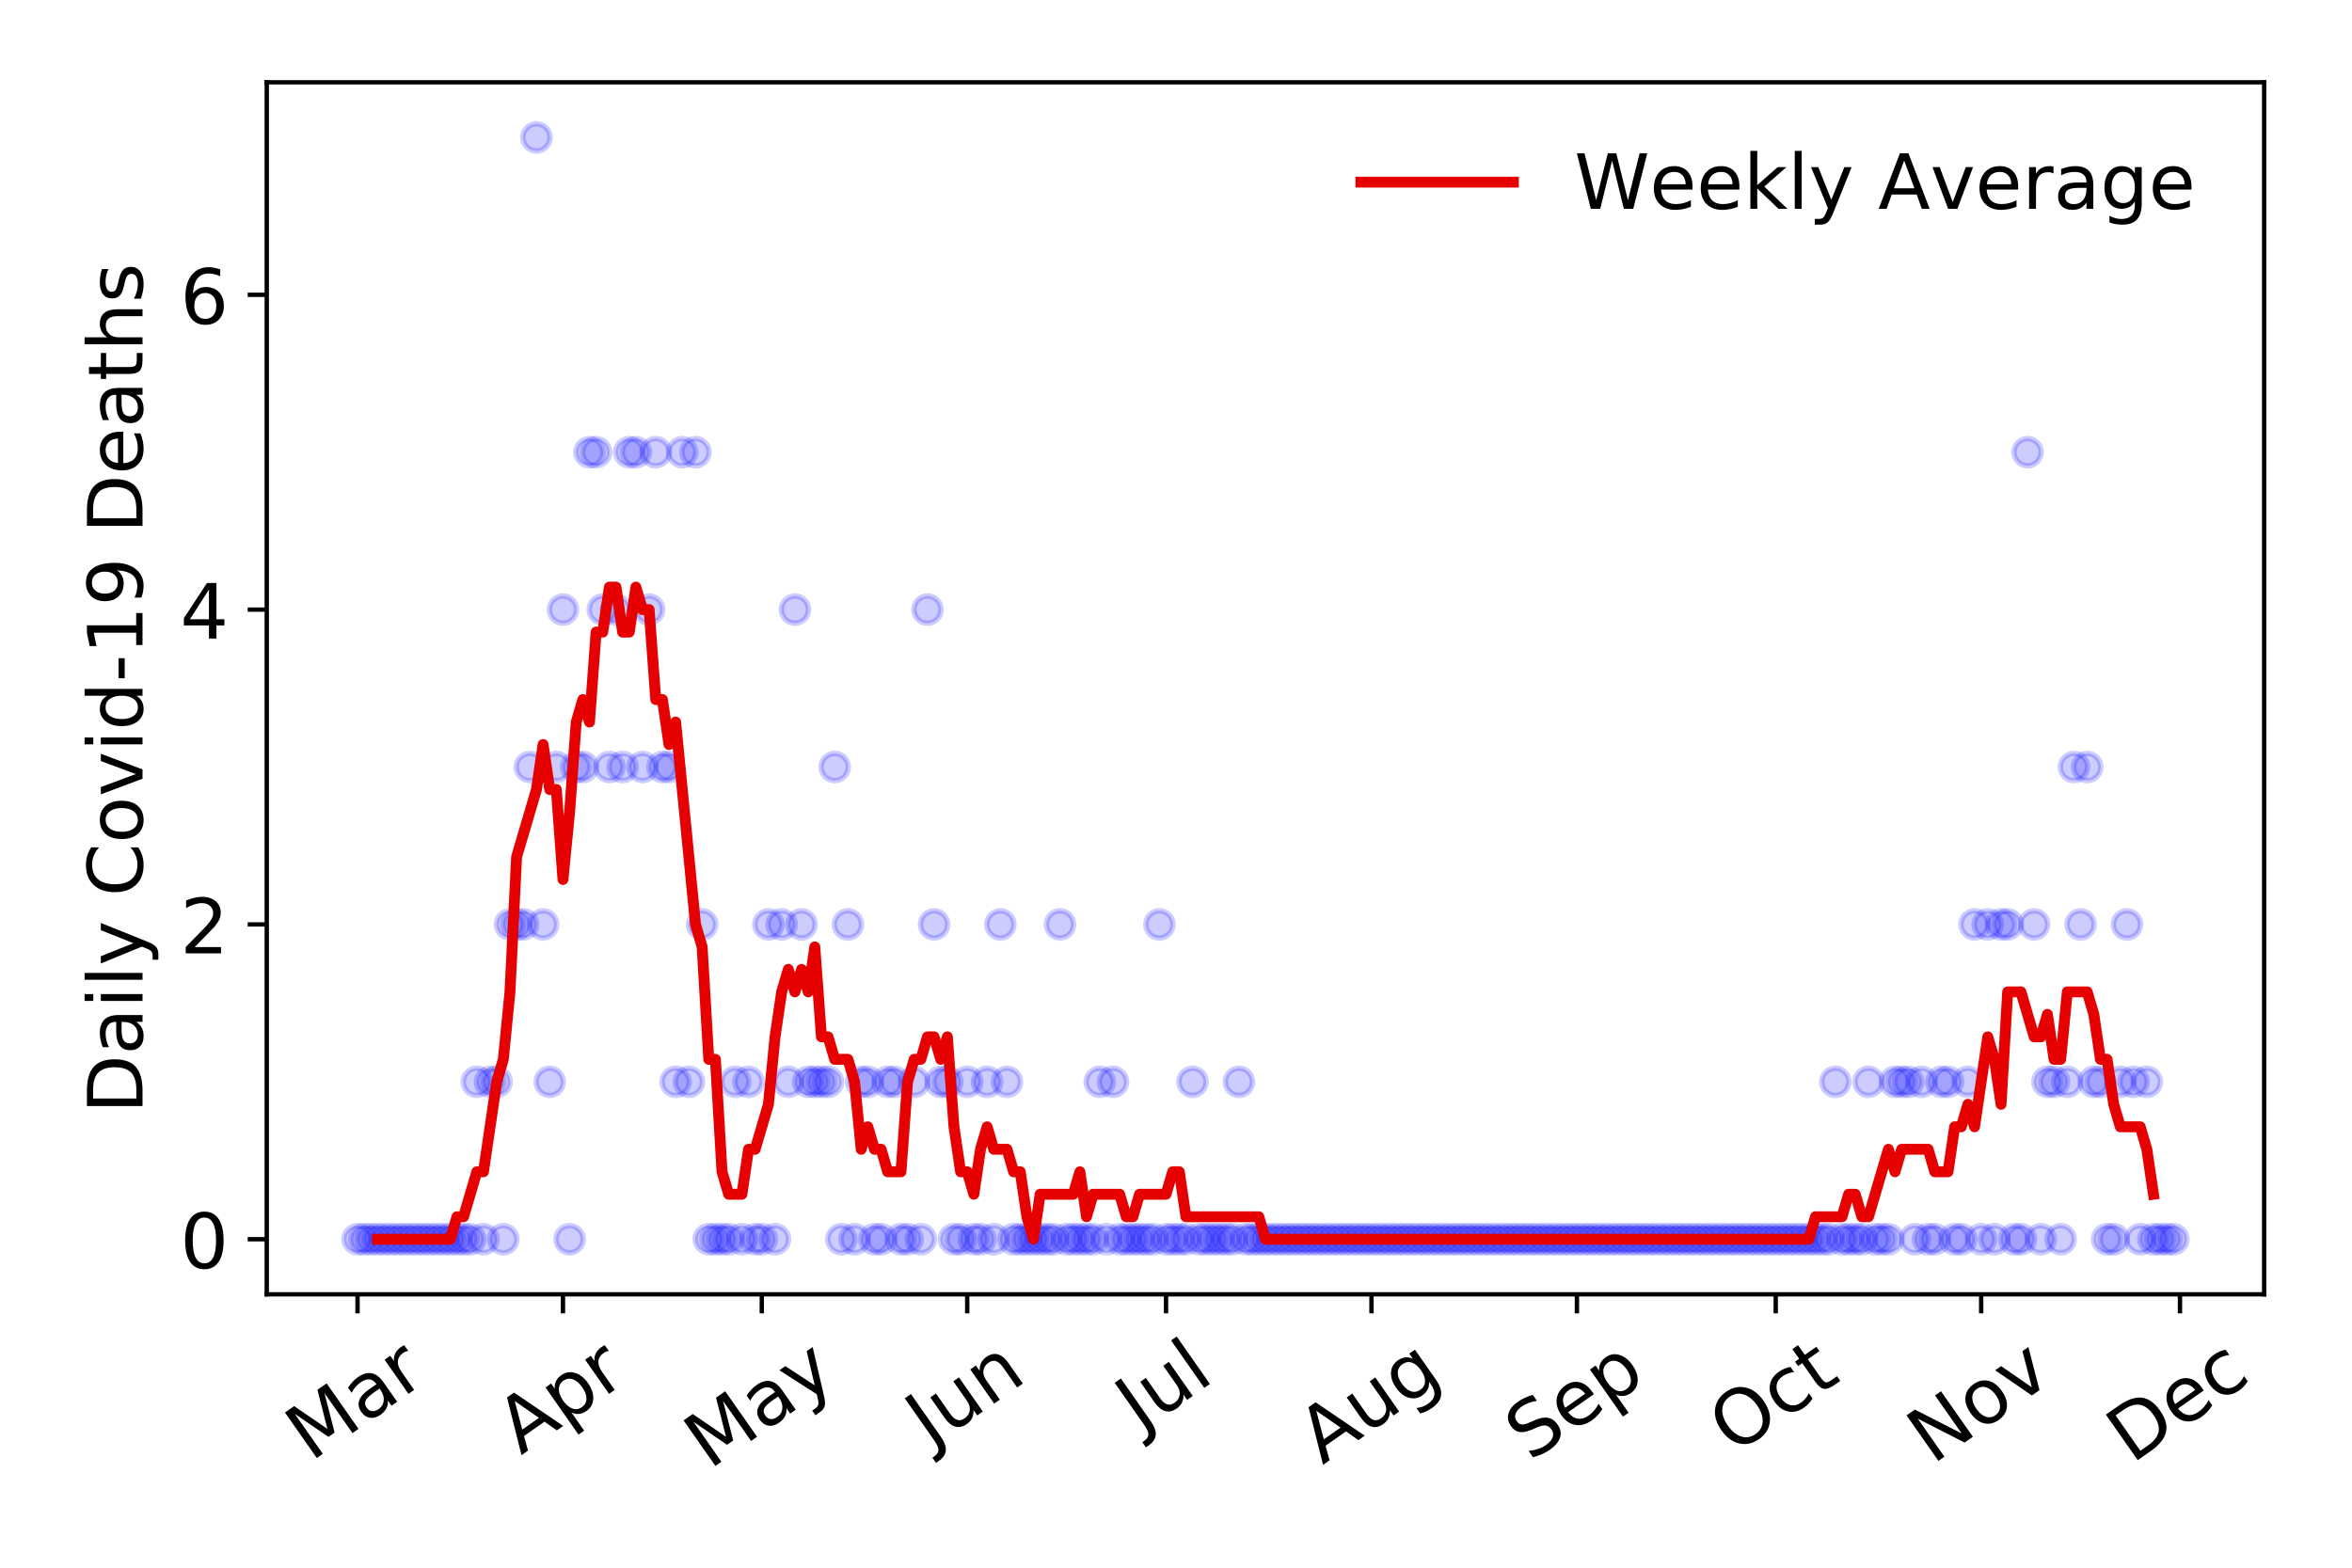 <?xml version="1.0" encoding="utf-8" standalone="no"?>
<!DOCTYPE svg PUBLIC "-//W3C//DTD SVG 1.1//EN"
  "http://www.w3.org/Graphics/SVG/1.1/DTD/svg11.dtd">
<!-- Created with matplotlib (https://matplotlib.org/) -->
<svg height="288pt" version="1.1" viewBox="0 0 432 288" width="432pt" xmlns="http://www.w3.org/2000/svg" xmlns:xlink="http://www.w3.org/1999/xlink">
 <defs>
  <style type="text/css">
*{stroke-linecap:butt;stroke-linejoin:round;}
  </style>
 </defs>
 <g id="figure_1">
  <g id="patch_1">
   <path d="M 0 288 
L 432 288 
L 432 0 
L 0 0 
z
" style="fill:#ffffff;"/>
  </g>
  <g id="axes_1">
   <g id="patch_2">
    <path d="M 48.995 237.778 
L 415.863 237.778 
L 415.863 15.12 
L 48.995 15.12 
z
" style="fill:#ffffff;"/>
   </g>
   <g id="matplotlib.axis_1">
    <g id="xtick_1">
     <g id="line2d_1">
      <defs>
       <path d="M 0 0 
L 0 3.5 
" id="ma65bd404b6" style="stroke:#000000;stroke-width:0.8;"/>
      </defs>
      <g>
       <use style="stroke:#000000;stroke-width:0.8;" x="65.671" xlink:href="#ma65bd404b6" y="237.778"/>
      </g>
     </g>
     <g id="text_1">
      <!-- Mar -->
      <defs>
       <path d="M 9.812 72.906 
L 24.516 72.906 
L 43.109 23.297 
L 61.812 72.906 
L 76.516 72.906 
L 76.516 0 
L 66.891 0 
L 66.891 64.016 
L 48.094 14.016 
L 38.188 14.016 
L 19.391 64.016 
L 19.391 0 
L 9.812 0 
z
" id="DejaVuSans-77"/>
       <path d="M 34.281 27.484 
Q 23.391 27.484 19.188 25 
Q 14.984 22.516 14.984 16.5 
Q 14.984 11.719 18.141 8.906 
Q 21.297 6.109 26.703 6.109 
Q 34.188 6.109 38.703 11.406 
Q 43.219 16.703 43.219 25.484 
L 43.219 27.484 
z
M 52.203 31.203 
L 52.203 0 
L 43.219 0 
L 43.219 8.297 
Q 40.141 3.328 35.547 0.953 
Q 30.953 -1.422 24.312 -1.422 
Q 15.922 -1.422 10.953 3.297 
Q 6 8.016 6 15.922 
Q 6 25.141 12.172 29.828 
Q 18.359 34.516 30.609 34.516 
L 43.219 34.516 
L 43.219 35.406 
Q 43.219 41.609 39.141 45 
Q 35.062 48.391 27.688 48.391 
Q 23 48.391 18.547 47.266 
Q 14.109 46.141 10.016 43.891 
L 10.016 52.203 
Q 14.938 54.109 19.578 55.047 
Q 24.219 56 28.609 56 
Q 40.484 56 46.344 49.844 
Q 52.203 43.703 52.203 31.203 
z
" id="DejaVuSans-97"/>
       <path d="M 41.109 46.297 
Q 39.594 47.172 37.812 47.578 
Q 36.031 48 33.891 48 
Q 26.266 48 22.188 43.047 
Q 18.109 38.094 18.109 28.812 
L 18.109 0 
L 9.078 0 
L 9.078 54.688 
L 18.109 54.688 
L 18.109 46.188 
Q 20.953 51.172 25.484 53.578 
Q 30.031 56 36.531 56 
Q 37.453 56 38.578 55.875 
Q 39.703 55.766 41.062 55.516 
z
" id="DejaVuSans-114"/>
      </defs>
      <g transform="translate(57.068 268.643)rotate(-35)scale(0.14 -0.14)">
       <use xlink:href="#DejaVuSans-77"/>
       <use x="86.279" xlink:href="#DejaVuSans-97"/>
       <use x="147.559" xlink:href="#DejaVuSans-114"/>
      </g>
     </g>
    </g>
    <g id="xtick_2">
     <g id="line2d_2">
      <g>
       <use style="stroke:#000000;stroke-width:0.8;" x="103.404" xlink:href="#ma65bd404b6" y="237.778"/>
      </g>
     </g>
     <g id="text_2">
      <!-- Apr -->
      <defs>
       <path d="M 34.188 63.188 
L 20.797 26.906 
L 47.609 26.906 
z
M 28.609 72.906 
L 39.797 72.906 
L 67.578 0 
L 57.328 0 
L 50.688 18.703 
L 17.828 18.703 
L 11.188 0 
L 0.781 0 
z
" id="DejaVuSans-65"/>
       <path d="M 18.109 8.203 
L 18.109 -20.797 
L 9.078 -20.797 
L 9.078 54.688 
L 18.109 54.688 
L 18.109 46.391 
Q 20.953 51.266 25.266 53.625 
Q 29.594 56 35.594 56 
Q 45.562 56 51.781 48.094 
Q 58.016 40.188 58.016 27.297 
Q 58.016 14.406 51.781 6.484 
Q 45.562 -1.422 35.594 -1.422 
Q 29.594 -1.422 25.266 0.953 
Q 20.953 3.328 18.109 8.203 
z
M 48.688 27.297 
Q 48.688 37.203 44.609 42.844 
Q 40.531 48.484 33.406 48.484 
Q 26.266 48.484 22.188 42.844 
Q 18.109 37.203 18.109 27.297 
Q 18.109 17.391 22.188 11.75 
Q 26.266 6.109 33.406 6.109 
Q 40.531 6.109 44.609 11.75 
Q 48.688 17.391 48.688 27.297 
z
" id="DejaVuSans-112"/>
      </defs>
      <g transform="translate(95.7 267.384)rotate(-35)scale(0.14 -0.14)">
       <use xlink:href="#DejaVuSans-65"/>
       <use x="68.408" xlink:href="#DejaVuSans-112"/>
       <use x="131.885" xlink:href="#DejaVuSans-114"/>
      </g>
     </g>
    </g>
    <g id="xtick_3">
     <g id="line2d_3">
      <g>
       <use style="stroke:#000000;stroke-width:0.8;" x="139.921" xlink:href="#ma65bd404b6" y="237.778"/>
      </g>
     </g>
     <g id="text_3">
      <!-- May -->
      <defs>
       <path d="M 32.172 -5.078 
Q 28.375 -14.844 24.75 -17.812 
Q 21.141 -20.797 15.094 -20.797 
L 7.906 -20.797 
L 7.906 -13.281 
L 13.188 -13.281 
Q 16.891 -13.281 18.938 -11.516 
Q 21 -9.766 23.484 -3.219 
L 25.094 0.875 
L 2.984 54.688 
L 12.5 54.688 
L 29.594 11.922 
L 46.688 54.688 
L 56.203 54.688 
z
" id="DejaVuSans-121"/>
      </defs>
      <g transform="translate(130.281 270.094)rotate(-35)scale(0.14 -0.14)">
       <use xlink:href="#DejaVuSans-77"/>
       <use x="86.279" xlink:href="#DejaVuSans-97"/>
       <use x="147.559" xlink:href="#DejaVuSans-121"/>
      </g>
     </g>
    </g>
    <g id="xtick_4">
     <g id="line2d_4">
      <g>
       <use style="stroke:#000000;stroke-width:0.8;" x="177.654" xlink:href="#ma65bd404b6" y="237.778"/>
      </g>
     </g>
     <g id="text_4">
      <!-- Jun -->
      <defs>
       <path d="M 9.812 72.906 
L 19.672 72.906 
L 19.672 5.078 
Q 19.672 -8.109 14.672 -14.062 
Q 9.672 -20.016 -1.422 -20.016 
L -5.172 -20.016 
L -5.172 -11.719 
L -2.094 -11.719 
Q 4.438 -11.719 7.125 -8.047 
Q 9.812 -4.391 9.812 5.078 
z
" id="DejaVuSans-74"/>
       <path d="M 8.5 21.578 
L 8.5 54.688 
L 17.484 54.688 
L 17.484 21.922 
Q 17.484 14.156 20.5 10.266 
Q 23.531 6.391 29.594 6.391 
Q 36.859 6.391 41.078 11.031 
Q 45.312 15.672 45.312 23.688 
L 45.312 54.688 
L 54.297 54.688 
L 54.297 0 
L 45.312 0 
L 45.312 8.406 
Q 42.047 3.422 37.719 1 
Q 33.406 -1.422 27.688 -1.422 
Q 18.266 -1.422 13.375 4.438 
Q 8.5 10.297 8.5 21.578 
z
M 31.109 56 
z
" id="DejaVuSans-117"/>
       <path d="M 54.891 33.016 
L 54.891 0 
L 45.906 0 
L 45.906 32.719 
Q 45.906 40.484 42.875 44.328 
Q 39.844 48.188 33.797 48.188 
Q 26.516 48.188 22.312 43.547 
Q 18.109 38.922 18.109 30.906 
L 18.109 0 
L 9.078 0 
L 9.078 54.688 
L 18.109 54.688 
L 18.109 46.188 
Q 21.344 51.125 25.703 53.562 
Q 30.078 56 35.797 56 
Q 45.219 56 50.047 50.172 
Q 54.891 44.344 54.891 33.016 
z
" id="DejaVuSans-110"/>
      </defs>
      <g transform="translate(170.911 266.039)rotate(-35)scale(0.14 -0.14)">
       <use xlink:href="#DejaVuSans-74"/>
       <use x="29.492" xlink:href="#DejaVuSans-117"/>
       <use x="92.871" xlink:href="#DejaVuSans-110"/>
      </g>
     </g>
    </g>
    <g id="xtick_5">
     <g id="line2d_5">
      <g>
       <use style="stroke:#000000;stroke-width:0.8;" x="214.171" xlink:href="#ma65bd404b6" y="237.778"/>
      </g>
     </g>
     <g id="text_5">
      <!-- Jul -->
      <defs>
       <path d="M 9.422 75.984 
L 18.406 75.984 
L 18.406 0 
L 9.422 0 
z
" id="DejaVuSans-108"/>
      </defs>
      <g transform="translate(209.468 263.181)rotate(-35)scale(0.14 -0.14)">
       <use xlink:href="#DejaVuSans-74"/>
       <use x="29.492" xlink:href="#DejaVuSans-117"/>
       <use x="92.871" xlink:href="#DejaVuSans-108"/>
      </g>
     </g>
    </g>
    <g id="xtick_6">
     <g id="line2d_6">
      <g>
       <use style="stroke:#000000;stroke-width:0.8;" x="251.904" xlink:href="#ma65bd404b6" y="237.778"/>
      </g>
     </g>
     <g id="text_6">
      <!-- Aug -->
      <defs>
       <path d="M 45.406 27.984 
Q 45.406 37.75 41.375 43.109 
Q 37.359 48.484 30.078 48.484 
Q 22.859 48.484 18.828 43.109 
Q 14.797 37.75 14.797 27.984 
Q 14.797 18.266 18.828 12.891 
Q 22.859 7.516 30.078 7.516 
Q 37.359 7.516 41.375 12.891 
Q 45.406 18.266 45.406 27.984 
z
M 54.391 6.781 
Q 54.391 -7.172 48.188 -13.984 
Q 42 -20.797 29.203 -20.797 
Q 24.469 -20.797 20.266 -20.094 
Q 16.062 -19.391 12.109 -17.922 
L 12.109 -9.188 
Q 16.062 -11.328 19.922 -12.344 
Q 23.781 -13.375 27.781 -13.375 
Q 36.625 -13.375 41.016 -8.766 
Q 45.406 -4.156 45.406 5.172 
L 45.406 9.625 
Q 42.625 4.781 38.281 2.391 
Q 33.938 0 27.875 0 
Q 17.828 0 11.672 7.656 
Q 5.516 15.328 5.516 27.984 
Q 5.516 40.672 11.672 48.328 
Q 17.828 56 27.875 56 
Q 33.938 56 38.281 53.609 
Q 42.625 51.219 45.406 46.391 
L 45.406 54.688 
L 54.391 54.688 
z
" id="DejaVuSans-103"/>
      </defs>
      <g transform="translate(242.923 269.172)rotate(-35)scale(0.14 -0.14)">
       <use xlink:href="#DejaVuSans-65"/>
       <use x="68.408" xlink:href="#DejaVuSans-117"/>
       <use x="131.787" xlink:href="#DejaVuSans-103"/>
      </g>
     </g>
    </g>
    <g id="xtick_7">
     <g id="line2d_7">
      <g>
       <use style="stroke:#000000;stroke-width:0.8;" x="289.638" xlink:href="#ma65bd404b6" y="237.778"/>
      </g>
     </g>
     <g id="text_7">
      <!-- Sep -->
      <defs>
       <path d="M 53.516 70.516 
L 53.516 60.891 
Q 47.906 63.578 42.922 64.891 
Q 37.938 66.219 33.297 66.219 
Q 25.25 66.219 20.875 63.094 
Q 16.5 59.969 16.5 54.203 
Q 16.5 49.359 19.406 46.891 
Q 22.312 44.438 30.422 42.922 
L 36.375 41.703 
Q 47.406 39.594 52.656 34.297 
Q 57.906 29 57.906 20.125 
Q 57.906 9.516 50.797 4.047 
Q 43.703 -1.422 29.984 -1.422 
Q 24.812 -1.422 18.969 -0.25 
Q 13.141 0.922 6.891 3.219 
L 6.891 13.375 
Q 12.891 10.016 18.656 8.297 
Q 24.422 6.594 29.984 6.594 
Q 38.422 6.594 43.016 9.906 
Q 47.609 13.234 47.609 19.391 
Q 47.609 24.75 44.312 27.781 
Q 41.016 30.812 33.5 32.328 
L 27.484 33.5 
Q 16.453 35.688 11.516 40.375 
Q 6.594 45.062 6.594 53.422 
Q 6.594 63.094 13.406 68.656 
Q 20.219 74.219 32.172 74.219 
Q 37.312 74.219 42.625 73.281 
Q 47.953 72.359 53.516 70.516 
z
" id="DejaVuSans-83"/>
       <path d="M 56.203 29.594 
L 56.203 25.203 
L 14.891 25.203 
Q 15.484 15.922 20.484 11.062 
Q 25.484 6.203 34.422 6.203 
Q 39.594 6.203 44.453 7.469 
Q 49.312 8.734 54.109 11.281 
L 54.109 2.781 
Q 49.266 0.734 44.188 -0.344 
Q 39.109 -1.422 33.891 -1.422 
Q 20.797 -1.422 13.156 6.188 
Q 5.516 13.812 5.516 26.812 
Q 5.516 40.234 12.766 48.109 
Q 20.016 56 32.328 56 
Q 43.359 56 49.781 48.891 
Q 56.203 41.797 56.203 29.594 
z
M 47.219 32.234 
Q 47.125 39.594 43.094 43.984 
Q 39.062 48.391 32.422 48.391 
Q 24.906 48.391 20.391 44.141 
Q 15.875 39.891 15.188 32.172 
z
" id="DejaVuSans-101"/>
      </defs>
      <g transform="translate(281.045 268.629)rotate(-35)scale(0.14 -0.14)">
       <use xlink:href="#DejaVuSans-83"/>
       <use x="63.477" xlink:href="#DejaVuSans-101"/>
       <use x="125" xlink:href="#DejaVuSans-112"/>
      </g>
     </g>
    </g>
    <g id="xtick_8">
     <g id="line2d_8">
      <g>
       <use style="stroke:#000000;stroke-width:0.8;" x="326.154" xlink:href="#ma65bd404b6" y="237.778"/>
      </g>
     </g>
     <g id="text_8">
      <!-- Oct -->
      <defs>
       <path d="M 39.406 66.219 
Q 28.656 66.219 22.328 58.203 
Q 16.016 50.203 16.016 36.375 
Q 16.016 22.609 22.328 14.594 
Q 28.656 6.594 39.406 6.594 
Q 50.141 6.594 56.422 14.594 
Q 62.703 22.609 62.703 36.375 
Q 62.703 50.203 56.422 58.203 
Q 50.141 66.219 39.406 66.219 
z
M 39.406 74.219 
Q 54.734 74.219 63.906 63.938 
Q 73.094 53.656 73.094 36.375 
Q 73.094 19.141 63.906 8.859 
Q 54.734 -1.422 39.406 -1.422 
Q 24.031 -1.422 14.812 8.828 
Q 5.609 19.094 5.609 36.375 
Q 5.609 53.656 14.812 63.938 
Q 24.031 74.219 39.406 74.219 
z
" id="DejaVuSans-79"/>
       <path d="M 48.781 52.594 
L 48.781 44.188 
Q 44.969 46.297 41.141 47.344 
Q 37.312 48.391 33.406 48.391 
Q 24.656 48.391 19.812 42.844 
Q 14.984 37.312 14.984 27.297 
Q 14.984 17.281 19.812 11.734 
Q 24.656 6.203 33.406 6.203 
Q 37.312 6.203 41.141 7.25 
Q 44.969 8.297 48.781 10.406 
L 48.781 2.094 
Q 45.016 0.344 40.984 -0.531 
Q 36.969 -1.422 32.422 -1.422 
Q 20.062 -1.422 12.781 6.344 
Q 5.516 14.109 5.516 27.297 
Q 5.516 40.672 12.859 48.328 
Q 20.219 56 33.016 56 
Q 37.156 56 41.109 55.141 
Q 45.062 54.297 48.781 52.594 
z
" id="DejaVuSans-99"/>
       <path d="M 18.312 70.219 
L 18.312 54.688 
L 36.812 54.688 
L 36.812 47.703 
L 18.312 47.703 
L 18.312 18.016 
Q 18.312 11.328 20.141 9.422 
Q 21.969 7.516 27.594 7.516 
L 36.812 7.516 
L 36.812 0 
L 27.594 0 
Q 17.188 0 13.234 3.875 
Q 9.281 7.766 9.281 18.016 
L 9.281 47.703 
L 2.688 47.703 
L 2.688 54.688 
L 9.281 54.688 
L 9.281 70.219 
z
" id="DejaVuSans-116"/>
      </defs>
      <g transform="translate(318.455 267.377)rotate(-35)scale(0.14 -0.14)">
       <use xlink:href="#DejaVuSans-79"/>
       <use x="78.711" xlink:href="#DejaVuSans-99"/>
       <use x="133.691" xlink:href="#DejaVuSans-116"/>
      </g>
     </g>
    </g>
    <g id="xtick_9">
     <g id="line2d_9">
      <g>
       <use style="stroke:#000000;stroke-width:0.8;" x="363.888" xlink:href="#ma65bd404b6" y="237.778"/>
      </g>
     </g>
     <g id="text_9">
      <!-- Nov -->
      <defs>
       <path d="M 9.812 72.906 
L 23.094 72.906 
L 55.422 11.922 
L 55.422 72.906 
L 64.984 72.906 
L 64.984 0 
L 51.703 0 
L 19.391 60.984 
L 19.391 0 
L 9.812 0 
z
" id="DejaVuSans-78"/>
       <path d="M 30.609 48.391 
Q 23.391 48.391 19.188 42.75 
Q 14.984 37.109 14.984 27.297 
Q 14.984 17.484 19.156 11.844 
Q 23.344 6.203 30.609 6.203 
Q 37.797 6.203 41.984 11.859 
Q 46.188 17.531 46.188 27.297 
Q 46.188 37.016 41.984 42.703 
Q 37.797 48.391 30.609 48.391 
z
M 30.609 56 
Q 42.328 56 49.016 48.375 
Q 55.719 40.766 55.719 27.297 
Q 55.719 13.875 49.016 6.219 
Q 42.328 -1.422 30.609 -1.422 
Q 18.844 -1.422 12.172 6.219 
Q 5.516 13.875 5.516 27.297 
Q 5.516 40.766 12.172 48.375 
Q 18.844 56 30.609 56 
z
" id="DejaVuSans-111"/>
       <path d="M 2.984 54.688 
L 12.5 54.688 
L 29.594 8.797 
L 46.688 54.688 
L 56.203 54.688 
L 35.688 0 
L 23.484 0 
z
" id="DejaVuSans-118"/>
      </defs>
      <g transform="translate(354.911 269.166)rotate(-35)scale(0.14 -0.14)">
       <use xlink:href="#DejaVuSans-78"/>
       <use x="74.805" xlink:href="#DejaVuSans-111"/>
       <use x="135.986" xlink:href="#DejaVuSans-118"/>
      </g>
     </g>
    </g>
    <g id="xtick_10">
     <g id="line2d_10">
      <g>
       <use style="stroke:#000000;stroke-width:0.8;" x="400.404" xlink:href="#ma65bd404b6" y="237.778"/>
      </g>
     </g>
     <g id="text_10">
      <!-- Dec -->
      <defs>
       <path d="M 19.672 64.797 
L 19.672 8.109 
L 31.594 8.109 
Q 46.688 8.109 53.688 14.938 
Q 60.688 21.781 60.688 36.531 
Q 60.688 51.172 53.688 57.984 
Q 46.688 64.797 31.594 64.797 
z
M 9.812 72.906 
L 30.078 72.906 
Q 51.266 72.906 61.172 64.094 
Q 71.094 55.281 71.094 36.531 
Q 71.094 17.672 61.125 8.828 
Q 51.172 0 30.078 0 
L 9.812 0 
z
" id="DejaVuSans-68"/>
      </defs>
      <g transform="translate(391.523 269.032)rotate(-35)scale(0.14 -0.14)">
       <use xlink:href="#DejaVuSans-68"/>
       <use x="77.002" xlink:href="#DejaVuSans-101"/>
       <use x="138.525" xlink:href="#DejaVuSans-99"/>
      </g>
     </g>
    </g>
   </g>
   <g id="matplotlib.axis_2">
    <g id="ytick_1">
     <g id="line2d_11">
      <defs>
       <path d="M 0 0 
L -3.5 0 
" id="m94ba331d24" style="stroke:#000000;stroke-width:0.8;"/>
      </defs>
      <g>
       <use style="stroke:#000000;stroke-width:0.8;" x="48.995" xlink:href="#m94ba331d24" y="227.657"/>
      </g>
     </g>
     <g id="text_11">
      <!-- 0 -->
      <defs>
       <path d="M 31.781 66.406 
Q 24.172 66.406 20.328 58.906 
Q 16.5 51.422 16.5 36.375 
Q 16.5 21.391 20.328 13.891 
Q 24.172 6.391 31.781 6.391 
Q 39.453 6.391 43.281 13.891 
Q 47.125 21.391 47.125 36.375 
Q 47.125 51.422 43.281 58.906 
Q 39.453 66.406 31.781 66.406 
z
M 31.781 74.219 
Q 44.047 74.219 50.516 64.516 
Q 56.984 54.828 56.984 36.375 
Q 56.984 17.969 50.516 8.266 
Q 44.047 -1.422 31.781 -1.422 
Q 19.531 -1.422 13.062 8.266 
Q 6.594 17.969 6.594 36.375 
Q 6.594 54.828 13.062 64.516 
Q 19.531 74.219 31.781 74.219 
z
" id="DejaVuSans-48"/>
      </defs>
      <g transform="translate(33.087 232.976)scale(0.14 -0.14)">
       <use xlink:href="#DejaVuSans-48"/>
      </g>
     </g>
    </g>
    <g id="ytick_2">
     <g id="line2d_12">
      <g>
       <use style="stroke:#000000;stroke-width:0.8;" x="48.995" xlink:href="#m94ba331d24" y="169.824"/>
      </g>
     </g>
     <g id="text_12">
      <!-- 2 -->
      <defs>
       <path d="M 19.188 8.297 
L 53.609 8.297 
L 53.609 0 
L 7.328 0 
L 7.328 8.297 
Q 12.938 14.109 22.625 23.891 
Q 32.328 33.688 34.812 36.531 
Q 39.547 41.844 41.422 45.531 
Q 43.312 49.219 43.312 52.781 
Q 43.312 58.594 39.234 62.25 
Q 35.156 65.922 28.609 65.922 
Q 23.969 65.922 18.812 64.312 
Q 13.672 62.703 7.812 59.422 
L 7.812 69.391 
Q 13.766 71.781 18.938 73 
Q 24.125 74.219 28.422 74.219 
Q 39.75 74.219 46.484 68.547 
Q 53.219 62.891 53.219 53.422 
Q 53.219 48.922 51.531 44.891 
Q 49.859 40.875 45.406 35.406 
Q 44.188 33.984 37.641 27.219 
Q 31.109 20.453 19.188 8.297 
z
" id="DejaVuSans-50"/>
      </defs>
      <g transform="translate(33.087 175.143)scale(0.14 -0.14)">
       <use xlink:href="#DejaVuSans-50"/>
      </g>
     </g>
    </g>
    <g id="ytick_3">
     <g id="line2d_13">
      <g>
       <use style="stroke:#000000;stroke-width:0.8;" x="48.995" xlink:href="#m94ba331d24" y="111.991"/>
      </g>
     </g>
     <g id="text_13">
      <!-- 4 -->
      <defs>
       <path d="M 37.797 64.312 
L 12.891 25.391 
L 37.797 25.391 
z
M 35.203 72.906 
L 47.609 72.906 
L 47.609 25.391 
L 58.016 25.391 
L 58.016 17.188 
L 47.609 17.188 
L 47.609 0 
L 37.797 0 
L 37.797 17.188 
L 4.891 17.188 
L 4.891 26.703 
z
" id="DejaVuSans-52"/>
      </defs>
      <g transform="translate(33.087 117.31)scale(0.14 -0.14)">
       <use xlink:href="#DejaVuSans-52"/>
      </g>
     </g>
    </g>
    <g id="ytick_4">
     <g id="line2d_14">
      <g>
       <use style="stroke:#000000;stroke-width:0.8;" x="48.995" xlink:href="#m94ba331d24" y="54.157"/>
      </g>
     </g>
     <g id="text_14">
      <!-- 6 -->
      <defs>
       <path d="M 33.016 40.375 
Q 26.375 40.375 22.484 35.828 
Q 18.609 31.297 18.609 23.391 
Q 18.609 15.531 22.484 10.953 
Q 26.375 6.391 33.016 6.391 
Q 39.656 6.391 43.531 10.953 
Q 47.406 15.531 47.406 23.391 
Q 47.406 31.297 43.531 35.828 
Q 39.656 40.375 33.016 40.375 
z
M 52.594 71.297 
L 52.594 62.312 
Q 48.875 64.062 45.094 64.984 
Q 41.312 65.922 37.594 65.922 
Q 27.828 65.922 22.672 59.328 
Q 17.531 52.734 16.797 39.406 
Q 19.672 43.656 24.016 45.922 
Q 28.375 48.188 33.594 48.188 
Q 44.578 48.188 50.953 41.516 
Q 57.328 34.859 57.328 23.391 
Q 57.328 12.156 50.688 5.359 
Q 44.047 -1.422 33.016 -1.422 
Q 20.359 -1.422 13.672 8.266 
Q 6.984 17.969 6.984 36.375 
Q 6.984 53.656 15.188 63.938 
Q 23.391 74.219 37.203 74.219 
Q 40.922 74.219 44.703 73.484 
Q 48.484 72.75 52.594 71.297 
z
" id="DejaVuSans-54"/>
      </defs>
      <g transform="translate(33.087 59.476)scale(0.14 -0.14)">
       <use xlink:href="#DejaVuSans-54"/>
      </g>
     </g>
    </g>
    <g id="text_15">
     <!-- Daily Covid-19 Deaths -->
     <defs>
      <path d="M 9.422 54.688 
L 18.406 54.688 
L 18.406 0 
L 9.422 0 
z
M 9.422 75.984 
L 18.406 75.984 
L 18.406 64.594 
L 9.422 64.594 
z
" id="DejaVuSans-105"/>
      <path id="DejaVuSans-32"/>
      <path d="M 64.406 67.281 
L 64.406 56.891 
Q 59.422 61.531 53.781 63.812 
Q 48.141 66.109 41.797 66.109 
Q 29.297 66.109 22.656 58.469 
Q 16.016 50.828 16.016 36.375 
Q 16.016 21.969 22.656 14.328 
Q 29.297 6.688 41.797 6.688 
Q 48.141 6.688 53.781 8.984 
Q 59.422 11.281 64.406 15.922 
L 64.406 5.609 
Q 59.234 2.094 53.438 0.328 
Q 47.656 -1.422 41.219 -1.422 
Q 24.656 -1.422 15.125 8.703 
Q 5.609 18.844 5.609 36.375 
Q 5.609 53.953 15.125 64.078 
Q 24.656 74.219 41.219 74.219 
Q 47.75 74.219 53.531 72.484 
Q 59.328 70.75 64.406 67.281 
z
" id="DejaVuSans-67"/>
      <path d="M 45.406 46.391 
L 45.406 75.984 
L 54.391 75.984 
L 54.391 0 
L 45.406 0 
L 45.406 8.203 
Q 42.578 3.328 38.25 0.953 
Q 33.938 -1.422 27.875 -1.422 
Q 17.969 -1.422 11.734 6.484 
Q 5.516 14.406 5.516 27.297 
Q 5.516 40.188 11.734 48.094 
Q 17.969 56 27.875 56 
Q 33.938 56 38.25 53.625 
Q 42.578 51.266 45.406 46.391 
z
M 14.797 27.297 
Q 14.797 17.391 18.875 11.75 
Q 22.953 6.109 30.078 6.109 
Q 37.203 6.109 41.297 11.75 
Q 45.406 17.391 45.406 27.297 
Q 45.406 37.203 41.297 42.844 
Q 37.203 48.484 30.078 48.484 
Q 22.953 48.484 18.875 42.844 
Q 14.797 37.203 14.797 27.297 
z
" id="DejaVuSans-100"/>
      <path d="M 4.891 31.391 
L 31.203 31.391 
L 31.203 23.391 
L 4.891 23.391 
z
" id="DejaVuSans-45"/>
      <path d="M 12.406 8.297 
L 28.516 8.297 
L 28.516 63.922 
L 10.984 60.406 
L 10.984 69.391 
L 28.422 72.906 
L 38.281 72.906 
L 38.281 8.297 
L 54.391 8.297 
L 54.391 0 
L 12.406 0 
z
" id="DejaVuSans-49"/>
      <path d="M 10.984 1.516 
L 10.984 10.5 
Q 14.703 8.734 18.5 7.812 
Q 22.312 6.891 25.984 6.891 
Q 35.75 6.891 40.891 13.453 
Q 46.047 20.016 46.781 33.406 
Q 43.953 29.203 39.594 26.953 
Q 35.25 24.703 29.984 24.703 
Q 19.047 24.703 12.672 31.312 
Q 6.297 37.938 6.297 49.422 
Q 6.297 60.641 12.938 67.422 
Q 19.578 74.219 30.609 74.219 
Q 43.266 74.219 49.922 64.516 
Q 56.594 54.828 56.594 36.375 
Q 56.594 19.141 48.406 8.859 
Q 40.234 -1.422 26.422 -1.422 
Q 22.703 -1.422 18.891 -0.688 
Q 15.094 0.047 10.984 1.516 
z
M 30.609 32.422 
Q 37.25 32.422 41.125 36.953 
Q 45.016 41.5 45.016 49.422 
Q 45.016 57.281 41.125 61.844 
Q 37.25 66.406 30.609 66.406 
Q 23.969 66.406 20.094 61.844 
Q 16.219 57.281 16.219 49.422 
Q 16.219 41.5 20.094 36.953 
Q 23.969 32.422 30.609 32.422 
z
" id="DejaVuSans-57"/>
      <path d="M 54.891 33.016 
L 54.891 0 
L 45.906 0 
L 45.906 32.719 
Q 45.906 40.484 42.875 44.328 
Q 39.844 48.188 33.797 48.188 
Q 26.516 48.188 22.312 43.547 
Q 18.109 38.922 18.109 30.906 
L 18.109 0 
L 9.078 0 
L 9.078 75.984 
L 18.109 75.984 
L 18.109 46.188 
Q 21.344 51.125 25.703 53.562 
Q 30.078 56 35.797 56 
Q 45.219 56 50.047 50.172 
Q 54.891 44.344 54.891 33.016 
z
" id="DejaVuSans-104"/>
      <path d="M 44.281 53.078 
L 44.281 44.578 
Q 40.484 46.531 36.375 47.5 
Q 32.281 48.484 27.875 48.484 
Q 21.188 48.484 17.844 46.438 
Q 14.5 44.391 14.5 40.281 
Q 14.5 37.156 16.891 35.375 
Q 19.281 33.594 26.516 31.984 
L 29.594 31.297 
Q 39.156 29.25 43.188 25.516 
Q 47.219 21.781 47.219 15.094 
Q 47.219 7.469 41.188 3.016 
Q 35.156 -1.422 24.609 -1.422 
Q 20.219 -1.422 15.453 -0.562 
Q 10.688 0.297 5.422 2 
L 5.422 11.281 
Q 10.406 8.688 15.234 7.391 
Q 20.062 6.109 24.812 6.109 
Q 31.156 6.109 34.562 8.281 
Q 37.984 10.453 37.984 14.406 
Q 37.984 18.062 35.516 20.016 
Q 33.062 21.969 24.703 23.781 
L 21.578 24.516 
Q 13.234 26.266 9.516 29.906 
Q 5.812 33.547 5.812 39.891 
Q 5.812 47.609 11.281 51.797 
Q 16.75 56 26.812 56 
Q 31.781 56 36.172 55.266 
Q 40.578 54.547 44.281 53.078 
z
" id="DejaVuSans-115"/>
     </defs>
     <g transform="translate(26.176 204.56)rotate(-90)scale(0.14 -0.14)">
      <use xlink:href="#DejaVuSans-68"/>
      <use x="77.002" xlink:href="#DejaVuSans-97"/>
      <use x="138.281" xlink:href="#DejaVuSans-105"/>
      <use x="166.064" xlink:href="#DejaVuSans-108"/>
      <use x="193.848" xlink:href="#DejaVuSans-121"/>
      <use x="253.027" xlink:href="#DejaVuSans-32"/>
      <use x="284.814" xlink:href="#DejaVuSans-67"/>
      <use x="354.639" xlink:href="#DejaVuSans-111"/>
      <use x="415.82" xlink:href="#DejaVuSans-118"/>
      <use x="475" xlink:href="#DejaVuSans-105"/>
      <use x="502.783" xlink:href="#DejaVuSans-100"/>
      <use x="566.26" xlink:href="#DejaVuSans-45"/>
      <use x="602.344" xlink:href="#DejaVuSans-49"/>
      <use x="665.967" xlink:href="#DejaVuSans-57"/>
      <use x="729.59" xlink:href="#DejaVuSans-32"/>
      <use x="761.377" xlink:href="#DejaVuSans-68"/>
      <use x="838.379" xlink:href="#DejaVuSans-101"/>
      <use x="899.902" xlink:href="#DejaVuSans-97"/>
      <use x="961.182" xlink:href="#DejaVuSans-116"/>
      <use x="1000.391" xlink:href="#DejaVuSans-104"/>
      <use x="1063.77" xlink:href="#DejaVuSans-115"/>
     </g>
    </g>
   </g>
   <g id="line2d_15">
    <defs>
     <path d="M 0 2.5 
C 0.663 2.5 1.299 2.237 1.768 1.768 
C 2.237 1.299 2.5 0.663 2.5 0 
C 2.5 -0.663 2.237 -1.299 1.768 -1.768 
C 1.299 -2.237 0.663 -2.5 0 -2.5 
C -0.663 -2.5 -1.299 -2.237 -1.768 -1.768 
C -2.237 -1.299 -2.5 -0.663 -2.5 0 
C -2.5 0.663 -2.237 1.299 -1.768 1.768 
C -1.299 2.237 -0.663 2.5 0 2.5 
z
" id="mdd1cf168c6" style="stroke:#0000ff;stroke-opacity:0.2;"/>
    </defs>
    <g clip-path="url(#pbcbaed48af)">
     <use style="fill:#0000ff;fill-opacity:0.2;stroke:#0000ff;stroke-opacity:0.2;" x="65.671" xlink:href="#mdd1cf168c6" y="227.657"/>
     <use style="fill:#0000ff;fill-opacity:0.2;stroke:#0000ff;stroke-opacity:0.2;" x="66.888" xlink:href="#mdd1cf168c6" y="227.657"/>
     <use style="fill:#0000ff;fill-opacity:0.2;stroke:#0000ff;stroke-opacity:0.2;" x="68.105" xlink:href="#mdd1cf168c6" y="227.657"/>
     <use style="fill:#0000ff;fill-opacity:0.2;stroke:#0000ff;stroke-opacity:0.2;" x="69.322" xlink:href="#mdd1cf168c6" y="227.657"/>
     <use style="fill:#0000ff;fill-opacity:0.2;stroke:#0000ff;stroke-opacity:0.2;" x="70.54" xlink:href="#mdd1cf168c6" y="227.657"/>
     <use style="fill:#0000ff;fill-opacity:0.2;stroke:#0000ff;stroke-opacity:0.2;" x="71.757" xlink:href="#mdd1cf168c6" y="227.657"/>
     <use style="fill:#0000ff;fill-opacity:0.2;stroke:#0000ff;stroke-opacity:0.2;" x="72.974" xlink:href="#mdd1cf168c6" y="227.657"/>
     <use style="fill:#0000ff;fill-opacity:0.2;stroke:#0000ff;stroke-opacity:0.2;" x="74.191" xlink:href="#mdd1cf168c6" y="227.657"/>
     <use style="fill:#0000ff;fill-opacity:0.2;stroke:#0000ff;stroke-opacity:0.2;" x="75.408" xlink:href="#mdd1cf168c6" y="227.657"/>
     <use style="fill:#0000ff;fill-opacity:0.2;stroke:#0000ff;stroke-opacity:0.2;" x="76.626" xlink:href="#mdd1cf168c6" y="227.657"/>
     <use style="fill:#0000ff;fill-opacity:0.2;stroke:#0000ff;stroke-opacity:0.2;" x="77.843" xlink:href="#mdd1cf168c6" y="227.657"/>
     <use style="fill:#0000ff;fill-opacity:0.2;stroke:#0000ff;stroke-opacity:0.2;" x="79.06" xlink:href="#mdd1cf168c6" y="227.657"/>
     <use style="fill:#0000ff;fill-opacity:0.2;stroke:#0000ff;stroke-opacity:0.2;" x="80.277" xlink:href="#mdd1cf168c6" y="227.657"/>
     <use style="fill:#0000ff;fill-opacity:0.2;stroke:#0000ff;stroke-opacity:0.2;" x="81.495" xlink:href="#mdd1cf168c6" y="227.657"/>
     <use style="fill:#0000ff;fill-opacity:0.2;stroke:#0000ff;stroke-opacity:0.2;" x="82.712" xlink:href="#mdd1cf168c6" y="227.657"/>
     <use style="fill:#0000ff;fill-opacity:0.2;stroke:#0000ff;stroke-opacity:0.2;" x="83.929" xlink:href="#mdd1cf168c6" y="227.657"/>
     <use style="fill:#0000ff;fill-opacity:0.2;stroke:#0000ff;stroke-opacity:0.2;" x="85.146" xlink:href="#mdd1cf168c6" y="227.657"/>
     <use style="fill:#0000ff;fill-opacity:0.2;stroke:#0000ff;stroke-opacity:0.2;" x="86.363" xlink:href="#mdd1cf168c6" y="227.657"/>
     <use style="fill:#0000ff;fill-opacity:0.2;stroke:#0000ff;stroke-opacity:0.2;" x="87.581" xlink:href="#mdd1cf168c6" y="198.741"/>
     <use style="fill:#0000ff;fill-opacity:0.2;stroke:#0000ff;stroke-opacity:0.2;" x="88.798" xlink:href="#mdd1cf168c6" y="227.657"/>
     <use style="fill:#0000ff;fill-opacity:0.2;stroke:#0000ff;stroke-opacity:0.2;" x="90.015" xlink:href="#mdd1cf168c6" y="198.741"/>
     <use style="fill:#0000ff;fill-opacity:0.2;stroke:#0000ff;stroke-opacity:0.2;" x="91.232" xlink:href="#mdd1cf168c6" y="198.741"/>
     <use style="fill:#0000ff;fill-opacity:0.2;stroke:#0000ff;stroke-opacity:0.2;" x="92.449" xlink:href="#mdd1cf168c6" y="227.657"/>
     <use style="fill:#0000ff;fill-opacity:0.2;stroke:#0000ff;stroke-opacity:0.2;" x="93.667" xlink:href="#mdd1cf168c6" y="169.824"/>
     <use style="fill:#0000ff;fill-opacity:0.2;stroke:#0000ff;stroke-opacity:0.2;" x="94.884" xlink:href="#mdd1cf168c6" y="169.824"/>
     <use style="fill:#0000ff;fill-opacity:0.2;stroke:#0000ff;stroke-opacity:0.2;" x="96.101" xlink:href="#mdd1cf168c6" y="169.824"/>
     <use style="fill:#0000ff;fill-opacity:0.2;stroke:#0000ff;stroke-opacity:0.2;" x="97.318" xlink:href="#mdd1cf168c6" y="140.907"/>
     <use style="fill:#0000ff;fill-opacity:0.2;stroke:#0000ff;stroke-opacity:0.2;" x="98.536" xlink:href="#mdd1cf168c6" y="25.241"/>
     <use style="fill:#0000ff;fill-opacity:0.2;stroke:#0000ff;stroke-opacity:0.2;" x="99.753" xlink:href="#mdd1cf168c6" y="169.824"/>
     <use style="fill:#0000ff;fill-opacity:0.2;stroke:#0000ff;stroke-opacity:0.2;" x="100.97" xlink:href="#mdd1cf168c6" y="198.741"/>
     <use style="fill:#0000ff;fill-opacity:0.2;stroke:#0000ff;stroke-opacity:0.2;" x="102.187" xlink:href="#mdd1cf168c6" y="140.907"/>
     <use style="fill:#0000ff;fill-opacity:0.2;stroke:#0000ff;stroke-opacity:0.2;" x="103.404" xlink:href="#mdd1cf168c6" y="111.991"/>
     <use style="fill:#0000ff;fill-opacity:0.2;stroke:#0000ff;stroke-opacity:0.2;" x="104.622" xlink:href="#mdd1cf168c6" y="227.657"/>
     <use style="fill:#0000ff;fill-opacity:0.2;stroke:#0000ff;stroke-opacity:0.2;" x="105.839" xlink:href="#mdd1cf168c6" y="140.907"/>
     <use style="fill:#0000ff;fill-opacity:0.2;stroke:#0000ff;stroke-opacity:0.2;" x="107.056" xlink:href="#mdd1cf168c6" y="140.907"/>
     <use style="fill:#0000ff;fill-opacity:0.2;stroke:#0000ff;stroke-opacity:0.2;" x="108.273" xlink:href="#mdd1cf168c6" y="83.074"/>
     <use style="fill:#0000ff;fill-opacity:0.2;stroke:#0000ff;stroke-opacity:0.2;" x="109.49" xlink:href="#mdd1cf168c6" y="83.074"/>
     <use style="fill:#0000ff;fill-opacity:0.2;stroke:#0000ff;stroke-opacity:0.2;" x="110.708" xlink:href="#mdd1cf168c6" y="111.991"/>
     <use style="fill:#0000ff;fill-opacity:0.2;stroke:#0000ff;stroke-opacity:0.2;" x="111.925" xlink:href="#mdd1cf168c6" y="140.907"/>
     <use style="fill:#0000ff;fill-opacity:0.2;stroke:#0000ff;stroke-opacity:0.2;" x="113.142" xlink:href="#mdd1cf168c6" y="111.991"/>
     <use style="fill:#0000ff;fill-opacity:0.2;stroke:#0000ff;stroke-opacity:0.2;" x="114.359" xlink:href="#mdd1cf168c6" y="140.907"/>
     <use style="fill:#0000ff;fill-opacity:0.2;stroke:#0000ff;stroke-opacity:0.2;" x="115.576" xlink:href="#mdd1cf168c6" y="83.074"/>
     <use style="fill:#0000ff;fill-opacity:0.2;stroke:#0000ff;stroke-opacity:0.2;" x="116.794" xlink:href="#mdd1cf168c6" y="83.074"/>
     <use style="fill:#0000ff;fill-opacity:0.2;stroke:#0000ff;stroke-opacity:0.2;" x="118.011" xlink:href="#mdd1cf168c6" y="140.907"/>
     <use style="fill:#0000ff;fill-opacity:0.2;stroke:#0000ff;stroke-opacity:0.2;" x="119.228" xlink:href="#mdd1cf168c6" y="111.991"/>
     <use style="fill:#0000ff;fill-opacity:0.2;stroke:#0000ff;stroke-opacity:0.2;" x="120.445" xlink:href="#mdd1cf168c6" y="83.074"/>
     <use style="fill:#0000ff;fill-opacity:0.2;stroke:#0000ff;stroke-opacity:0.2;" x="121.663" xlink:href="#mdd1cf168c6" y="140.907"/>
     <use style="fill:#0000ff;fill-opacity:0.2;stroke:#0000ff;stroke-opacity:0.2;" x="122.88" xlink:href="#mdd1cf168c6" y="140.907"/>
     <use style="fill:#0000ff;fill-opacity:0.2;stroke:#0000ff;stroke-opacity:0.2;" x="124.097" xlink:href="#mdd1cf168c6" y="198.741"/>
     <use style="fill:#0000ff;fill-opacity:0.2;stroke:#0000ff;stroke-opacity:0.2;" x="125.314" xlink:href="#mdd1cf168c6" y="83.074"/>
     <use style="fill:#0000ff;fill-opacity:0.2;stroke:#0000ff;stroke-opacity:0.2;" x="126.531" xlink:href="#mdd1cf168c6" y="198.741"/>
     <use style="fill:#0000ff;fill-opacity:0.2;stroke:#0000ff;stroke-opacity:0.2;" x="127.749" xlink:href="#mdd1cf168c6" y="83.074"/>
     <use style="fill:#0000ff;fill-opacity:0.2;stroke:#0000ff;stroke-opacity:0.2;" x="128.966" xlink:href="#mdd1cf168c6" y="169.824"/>
     <use style="fill:#0000ff;fill-opacity:0.2;stroke:#0000ff;stroke-opacity:0.2;" x="130.183" xlink:href="#mdd1cf168c6" y="227.657"/>
     <use style="fill:#0000ff;fill-opacity:0.2;stroke:#0000ff;stroke-opacity:0.2;" x="131.4" xlink:href="#mdd1cf168c6" y="227.657"/>
     <use style="fill:#0000ff;fill-opacity:0.2;stroke:#0000ff;stroke-opacity:0.2;" x="132.617" xlink:href="#mdd1cf168c6" y="227.657"/>
     <use style="fill:#0000ff;fill-opacity:0.2;stroke:#0000ff;stroke-opacity:0.2;" x="133.835" xlink:href="#mdd1cf168c6" y="227.657"/>
     <use style="fill:#0000ff;fill-opacity:0.2;stroke:#0000ff;stroke-opacity:0.2;" x="135.052" xlink:href="#mdd1cf168c6" y="198.741"/>
     <use style="fill:#0000ff;fill-opacity:0.2;stroke:#0000ff;stroke-opacity:0.2;" x="136.269" xlink:href="#mdd1cf168c6" y="227.657"/>
     <use style="fill:#0000ff;fill-opacity:0.2;stroke:#0000ff;stroke-opacity:0.2;" x="137.486" xlink:href="#mdd1cf168c6" y="198.741"/>
     <use style="fill:#0000ff;fill-opacity:0.2;stroke:#0000ff;stroke-opacity:0.2;" x="138.703" xlink:href="#mdd1cf168c6" y="227.657"/>
     <use style="fill:#0000ff;fill-opacity:0.2;stroke:#0000ff;stroke-opacity:0.2;" x="139.921" xlink:href="#mdd1cf168c6" y="227.657"/>
     <use style="fill:#0000ff;fill-opacity:0.2;stroke:#0000ff;stroke-opacity:0.2;" x="141.138" xlink:href="#mdd1cf168c6" y="169.824"/>
     <use style="fill:#0000ff;fill-opacity:0.2;stroke:#0000ff;stroke-opacity:0.2;" x="142.355" xlink:href="#mdd1cf168c6" y="227.657"/>
     <use style="fill:#0000ff;fill-opacity:0.2;stroke:#0000ff;stroke-opacity:0.2;" x="143.572" xlink:href="#mdd1cf168c6" y="169.824"/>
     <use style="fill:#0000ff;fill-opacity:0.2;stroke:#0000ff;stroke-opacity:0.2;" x="144.79" xlink:href="#mdd1cf168c6" y="198.741"/>
     <use style="fill:#0000ff;fill-opacity:0.2;stroke:#0000ff;stroke-opacity:0.2;" x="146.007" xlink:href="#mdd1cf168c6" y="111.991"/>
     <use style="fill:#0000ff;fill-opacity:0.2;stroke:#0000ff;stroke-opacity:0.2;" x="147.224" xlink:href="#mdd1cf168c6" y="169.824"/>
     <use style="fill:#0000ff;fill-opacity:0.2;stroke:#0000ff;stroke-opacity:0.2;" x="148.441" xlink:href="#mdd1cf168c6" y="198.741"/>
     <use style="fill:#0000ff;fill-opacity:0.2;stroke:#0000ff;stroke-opacity:0.2;" x="149.658" xlink:href="#mdd1cf168c6" y="198.741"/>
     <use style="fill:#0000ff;fill-opacity:0.2;stroke:#0000ff;stroke-opacity:0.2;" x="150.876" xlink:href="#mdd1cf168c6" y="198.741"/>
     <use style="fill:#0000ff;fill-opacity:0.2;stroke:#0000ff;stroke-opacity:0.2;" x="152.093" xlink:href="#mdd1cf168c6" y="198.741"/>
     <use style="fill:#0000ff;fill-opacity:0.2;stroke:#0000ff;stroke-opacity:0.2;" x="153.31" xlink:href="#mdd1cf168c6" y="140.907"/>
     <use style="fill:#0000ff;fill-opacity:0.2;stroke:#0000ff;stroke-opacity:0.2;" x="154.527" xlink:href="#mdd1cf168c6" y="227.657"/>
     <use style="fill:#0000ff;fill-opacity:0.2;stroke:#0000ff;stroke-opacity:0.2;" x="155.744" xlink:href="#mdd1cf168c6" y="169.824"/>
     <use style="fill:#0000ff;fill-opacity:0.2;stroke:#0000ff;stroke-opacity:0.2;" x="156.962" xlink:href="#mdd1cf168c6" y="227.657"/>
     <use style="fill:#0000ff;fill-opacity:0.2;stroke:#0000ff;stroke-opacity:0.2;" x="158.179" xlink:href="#mdd1cf168c6" y="198.741"/>
     <use style="fill:#0000ff;fill-opacity:0.2;stroke:#0000ff;stroke-opacity:0.2;" x="159.396" xlink:href="#mdd1cf168c6" y="198.741"/>
     <use style="fill:#0000ff;fill-opacity:0.2;stroke:#0000ff;stroke-opacity:0.2;" x="160.613" xlink:href="#mdd1cf168c6" y="227.657"/>
     <use style="fill:#0000ff;fill-opacity:0.2;stroke:#0000ff;stroke-opacity:0.2;" x="161.831" xlink:href="#mdd1cf168c6" y="227.657"/>
     <use style="fill:#0000ff;fill-opacity:0.2;stroke:#0000ff;stroke-opacity:0.2;" x="163.048" xlink:href="#mdd1cf168c6" y="198.741"/>
     <use style="fill:#0000ff;fill-opacity:0.2;stroke:#0000ff;stroke-opacity:0.2;" x="164.265" xlink:href="#mdd1cf168c6" y="198.741"/>
     <use style="fill:#0000ff;fill-opacity:0.2;stroke:#0000ff;stroke-opacity:0.2;" x="165.482" xlink:href="#mdd1cf168c6" y="227.657"/>
     <use style="fill:#0000ff;fill-opacity:0.2;stroke:#0000ff;stroke-opacity:0.2;" x="166.699" xlink:href="#mdd1cf168c6" y="227.657"/>
     <use style="fill:#0000ff;fill-opacity:0.2;stroke:#0000ff;stroke-opacity:0.2;" x="167.917" xlink:href="#mdd1cf168c6" y="198.741"/>
     <use style="fill:#0000ff;fill-opacity:0.2;stroke:#0000ff;stroke-opacity:0.2;" x="169.134" xlink:href="#mdd1cf168c6" y="227.657"/>
     <use style="fill:#0000ff;fill-opacity:0.2;stroke:#0000ff;stroke-opacity:0.2;" x="170.351" xlink:href="#mdd1cf168c6" y="111.991"/>
     <use style="fill:#0000ff;fill-opacity:0.2;stroke:#0000ff;stroke-opacity:0.2;" x="171.568" xlink:href="#mdd1cf168c6" y="169.824"/>
     <use style="fill:#0000ff;fill-opacity:0.2;stroke:#0000ff;stroke-opacity:0.2;" x="172.785" xlink:href="#mdd1cf168c6" y="198.741"/>
     <use style="fill:#0000ff;fill-opacity:0.2;stroke:#0000ff;stroke-opacity:0.2;" x="174.003" xlink:href="#mdd1cf168c6" y="198.741"/>
     <use style="fill:#0000ff;fill-opacity:0.2;stroke:#0000ff;stroke-opacity:0.2;" x="175.22" xlink:href="#mdd1cf168c6" y="227.657"/>
     <use style="fill:#0000ff;fill-opacity:0.2;stroke:#0000ff;stroke-opacity:0.2;" x="176.437" xlink:href="#mdd1cf168c6" y="227.657"/>
     <use style="fill:#0000ff;fill-opacity:0.2;stroke:#0000ff;stroke-opacity:0.2;" x="177.654" xlink:href="#mdd1cf168c6" y="198.741"/>
     <use style="fill:#0000ff;fill-opacity:0.2;stroke:#0000ff;stroke-opacity:0.2;" x="178.871" xlink:href="#mdd1cf168c6" y="227.657"/>
     <use style="fill:#0000ff;fill-opacity:0.2;stroke:#0000ff;stroke-opacity:0.2;" x="180.089" xlink:href="#mdd1cf168c6" y="227.657"/>
     <use style="fill:#0000ff;fill-opacity:0.2;stroke:#0000ff;stroke-opacity:0.2;" x="181.306" xlink:href="#mdd1cf168c6" y="198.741"/>
     <use style="fill:#0000ff;fill-opacity:0.2;stroke:#0000ff;stroke-opacity:0.2;" x="182.523" xlink:href="#mdd1cf168c6" y="227.657"/>
     <use style="fill:#0000ff;fill-opacity:0.2;stroke:#0000ff;stroke-opacity:0.2;" x="183.74" xlink:href="#mdd1cf168c6" y="169.824"/>
     <use style="fill:#0000ff;fill-opacity:0.2;stroke:#0000ff;stroke-opacity:0.2;" x="184.958" xlink:href="#mdd1cf168c6" y="198.741"/>
     <use style="fill:#0000ff;fill-opacity:0.2;stroke:#0000ff;stroke-opacity:0.2;" x="186.175" xlink:href="#mdd1cf168c6" y="227.657"/>
     <use style="fill:#0000ff;fill-opacity:0.2;stroke:#0000ff;stroke-opacity:0.2;" x="187.392" xlink:href="#mdd1cf168c6" y="227.657"/>
     <use style="fill:#0000ff;fill-opacity:0.2;stroke:#0000ff;stroke-opacity:0.2;" x="188.609" xlink:href="#mdd1cf168c6" y="227.657"/>
     <use style="fill:#0000ff;fill-opacity:0.2;stroke:#0000ff;stroke-opacity:0.2;" x="189.826" xlink:href="#mdd1cf168c6" y="227.657"/>
     <use style="fill:#0000ff;fill-opacity:0.2;stroke:#0000ff;stroke-opacity:0.2;" x="191.044" xlink:href="#mdd1cf168c6" y="227.657"/>
     <use style="fill:#0000ff;fill-opacity:0.2;stroke:#0000ff;stroke-opacity:0.2;" x="192.261" xlink:href="#mdd1cf168c6" y="227.657"/>
     <use style="fill:#0000ff;fill-opacity:0.2;stroke:#0000ff;stroke-opacity:0.2;" x="193.478" xlink:href="#mdd1cf168c6" y="227.657"/>
     <use style="fill:#0000ff;fill-opacity:0.2;stroke:#0000ff;stroke-opacity:0.2;" x="194.695" xlink:href="#mdd1cf168c6" y="169.824"/>
     <use style="fill:#0000ff;fill-opacity:0.2;stroke:#0000ff;stroke-opacity:0.2;" x="195.912" xlink:href="#mdd1cf168c6" y="227.657"/>
     <use style="fill:#0000ff;fill-opacity:0.2;stroke:#0000ff;stroke-opacity:0.2;" x="197.13" xlink:href="#mdd1cf168c6" y="227.657"/>
     <use style="fill:#0000ff;fill-opacity:0.2;stroke:#0000ff;stroke-opacity:0.2;" x="198.347" xlink:href="#mdd1cf168c6" y="227.657"/>
     <use style="fill:#0000ff;fill-opacity:0.2;stroke:#0000ff;stroke-opacity:0.2;" x="199.564" xlink:href="#mdd1cf168c6" y="227.657"/>
     <use style="fill:#0000ff;fill-opacity:0.2;stroke:#0000ff;stroke-opacity:0.2;" x="200.781" xlink:href="#mdd1cf168c6" y="227.657"/>
     <use style="fill:#0000ff;fill-opacity:0.2;stroke:#0000ff;stroke-opacity:0.2;" x="201.999" xlink:href="#mdd1cf168c6" y="198.741"/>
     <use style="fill:#0000ff;fill-opacity:0.2;stroke:#0000ff;stroke-opacity:0.2;" x="203.216" xlink:href="#mdd1cf168c6" y="227.657"/>
     <use style="fill:#0000ff;fill-opacity:0.2;stroke:#0000ff;stroke-opacity:0.2;" x="204.433" xlink:href="#mdd1cf168c6" y="198.741"/>
     <use style="fill:#0000ff;fill-opacity:0.2;stroke:#0000ff;stroke-opacity:0.2;" x="205.65" xlink:href="#mdd1cf168c6" y="227.657"/>
     <use style="fill:#0000ff;fill-opacity:0.2;stroke:#0000ff;stroke-opacity:0.2;" x="206.867" xlink:href="#mdd1cf168c6" y="227.657"/>
     <use style="fill:#0000ff;fill-opacity:0.2;stroke:#0000ff;stroke-opacity:0.2;" x="208.085" xlink:href="#mdd1cf168c6" y="227.657"/>
     <use style="fill:#0000ff;fill-opacity:0.2;stroke:#0000ff;stroke-opacity:0.2;" x="209.302" xlink:href="#mdd1cf168c6" y="227.657"/>
     <use style="fill:#0000ff;fill-opacity:0.2;stroke:#0000ff;stroke-opacity:0.2;" x="210.519" xlink:href="#mdd1cf168c6" y="227.657"/>
     <use style="fill:#0000ff;fill-opacity:0.2;stroke:#0000ff;stroke-opacity:0.2;" x="211.736" xlink:href="#mdd1cf168c6" y="227.657"/>
     <use style="fill:#0000ff;fill-opacity:0.2;stroke:#0000ff;stroke-opacity:0.2;" x="212.953" xlink:href="#mdd1cf168c6" y="169.824"/>
     <use style="fill:#0000ff;fill-opacity:0.2;stroke:#0000ff;stroke-opacity:0.2;" x="214.171" xlink:href="#mdd1cf168c6" y="227.657"/>
     <use style="fill:#0000ff;fill-opacity:0.2;stroke:#0000ff;stroke-opacity:0.2;" x="215.388" xlink:href="#mdd1cf168c6" y="227.657"/>
     <use style="fill:#0000ff;fill-opacity:0.2;stroke:#0000ff;stroke-opacity:0.2;" x="216.605" xlink:href="#mdd1cf168c6" y="227.657"/>
     <use style="fill:#0000ff;fill-opacity:0.2;stroke:#0000ff;stroke-opacity:0.2;" x="217.822" xlink:href="#mdd1cf168c6" y="227.657"/>
     <use style="fill:#0000ff;fill-opacity:0.2;stroke:#0000ff;stroke-opacity:0.2;" x="219.039" xlink:href="#mdd1cf168c6" y="198.741"/>
     <use style="fill:#0000ff;fill-opacity:0.2;stroke:#0000ff;stroke-opacity:0.2;" x="220.257" xlink:href="#mdd1cf168c6" y="227.657"/>
     <use style="fill:#0000ff;fill-opacity:0.2;stroke:#0000ff;stroke-opacity:0.2;" x="221.474" xlink:href="#mdd1cf168c6" y="227.657"/>
     <use style="fill:#0000ff;fill-opacity:0.2;stroke:#0000ff;stroke-opacity:0.2;" x="222.691" xlink:href="#mdd1cf168c6" y="227.657"/>
     <use style="fill:#0000ff;fill-opacity:0.2;stroke:#0000ff;stroke-opacity:0.2;" x="223.908" xlink:href="#mdd1cf168c6" y="227.657"/>
     <use style="fill:#0000ff;fill-opacity:0.2;stroke:#0000ff;stroke-opacity:0.2;" x="225.126" xlink:href="#mdd1cf168c6" y="227.657"/>
     <use style="fill:#0000ff;fill-opacity:0.2;stroke:#0000ff;stroke-opacity:0.2;" x="226.343" xlink:href="#mdd1cf168c6" y="227.657"/>
     <use style="fill:#0000ff;fill-opacity:0.2;stroke:#0000ff;stroke-opacity:0.2;" x="227.56" xlink:href="#mdd1cf168c6" y="198.741"/>
     <use style="fill:#0000ff;fill-opacity:0.2;stroke:#0000ff;stroke-opacity:0.2;" x="228.777" xlink:href="#mdd1cf168c6" y="227.657"/>
     <use style="fill:#0000ff;fill-opacity:0.2;stroke:#0000ff;stroke-opacity:0.2;" x="229.994" xlink:href="#mdd1cf168c6" y="227.657"/>
     <use style="fill:#0000ff;fill-opacity:0.2;stroke:#0000ff;stroke-opacity:0.2;" x="231.212" xlink:href="#mdd1cf168c6" y="227.657"/>
     <use style="fill:#0000ff;fill-opacity:0.2;stroke:#0000ff;stroke-opacity:0.2;" x="232.429" xlink:href="#mdd1cf168c6" y="227.657"/>
     <use style="fill:#0000ff;fill-opacity:0.2;stroke:#0000ff;stroke-opacity:0.2;" x="233.646" xlink:href="#mdd1cf168c6" y="227.657"/>
     <use style="fill:#0000ff;fill-opacity:0.2;stroke:#0000ff;stroke-opacity:0.2;" x="234.863" xlink:href="#mdd1cf168c6" y="227.657"/>
     <use style="fill:#0000ff;fill-opacity:0.2;stroke:#0000ff;stroke-opacity:0.2;" x="236.08" xlink:href="#mdd1cf168c6" y="227.657"/>
     <use style="fill:#0000ff;fill-opacity:0.2;stroke:#0000ff;stroke-opacity:0.2;" x="237.298" xlink:href="#mdd1cf168c6" y="227.657"/>
     <use style="fill:#0000ff;fill-opacity:0.2;stroke:#0000ff;stroke-opacity:0.2;" x="238.515" xlink:href="#mdd1cf168c6" y="227.657"/>
     <use style="fill:#0000ff;fill-opacity:0.2;stroke:#0000ff;stroke-opacity:0.2;" x="239.732" xlink:href="#mdd1cf168c6" y="227.657"/>
     <use style="fill:#0000ff;fill-opacity:0.2;stroke:#0000ff;stroke-opacity:0.2;" x="240.949" xlink:href="#mdd1cf168c6" y="227.657"/>
     <use style="fill:#0000ff;fill-opacity:0.2;stroke:#0000ff;stroke-opacity:0.2;" x="242.166" xlink:href="#mdd1cf168c6" y="227.657"/>
     <use style="fill:#0000ff;fill-opacity:0.2;stroke:#0000ff;stroke-opacity:0.2;" x="243.384" xlink:href="#mdd1cf168c6" y="227.657"/>
     <use style="fill:#0000ff;fill-opacity:0.2;stroke:#0000ff;stroke-opacity:0.2;" x="244.601" xlink:href="#mdd1cf168c6" y="227.657"/>
     <use style="fill:#0000ff;fill-opacity:0.2;stroke:#0000ff;stroke-opacity:0.2;" x="245.818" xlink:href="#mdd1cf168c6" y="227.657"/>
     <use style="fill:#0000ff;fill-opacity:0.2;stroke:#0000ff;stroke-opacity:0.2;" x="247.035" xlink:href="#mdd1cf168c6" y="227.657"/>
     <use style="fill:#0000ff;fill-opacity:0.2;stroke:#0000ff;stroke-opacity:0.2;" x="248.253" xlink:href="#mdd1cf168c6" y="227.657"/>
     <use style="fill:#0000ff;fill-opacity:0.2;stroke:#0000ff;stroke-opacity:0.2;" x="249.47" xlink:href="#mdd1cf168c6" y="227.657"/>
     <use style="fill:#0000ff;fill-opacity:0.2;stroke:#0000ff;stroke-opacity:0.2;" x="250.687" xlink:href="#mdd1cf168c6" y="227.657"/>
     <use style="fill:#0000ff;fill-opacity:0.2;stroke:#0000ff;stroke-opacity:0.2;" x="251.904" xlink:href="#mdd1cf168c6" y="227.657"/>
     <use style="fill:#0000ff;fill-opacity:0.2;stroke:#0000ff;stroke-opacity:0.2;" x="253.121" xlink:href="#mdd1cf168c6" y="227.657"/>
     <use style="fill:#0000ff;fill-opacity:0.2;stroke:#0000ff;stroke-opacity:0.2;" x="254.339" xlink:href="#mdd1cf168c6" y="227.657"/>
     <use style="fill:#0000ff;fill-opacity:0.2;stroke:#0000ff;stroke-opacity:0.2;" x="255.556" xlink:href="#mdd1cf168c6" y="227.657"/>
     <use style="fill:#0000ff;fill-opacity:0.2;stroke:#0000ff;stroke-opacity:0.2;" x="256.773" xlink:href="#mdd1cf168c6" y="227.657"/>
     <use style="fill:#0000ff;fill-opacity:0.2;stroke:#0000ff;stroke-opacity:0.2;" x="257.99" xlink:href="#mdd1cf168c6" y="227.657"/>
     <use style="fill:#0000ff;fill-opacity:0.2;stroke:#0000ff;stroke-opacity:0.2;" x="259.207" xlink:href="#mdd1cf168c6" y="227.657"/>
     <use style="fill:#0000ff;fill-opacity:0.2;stroke:#0000ff;stroke-opacity:0.2;" x="260.425" xlink:href="#mdd1cf168c6" y="227.657"/>
     <use style="fill:#0000ff;fill-opacity:0.2;stroke:#0000ff;stroke-opacity:0.2;" x="261.642" xlink:href="#mdd1cf168c6" y="227.657"/>
     <use style="fill:#0000ff;fill-opacity:0.2;stroke:#0000ff;stroke-opacity:0.2;" x="262.859" xlink:href="#mdd1cf168c6" y="227.657"/>
     <use style="fill:#0000ff;fill-opacity:0.2;stroke:#0000ff;stroke-opacity:0.2;" x="264.076" xlink:href="#mdd1cf168c6" y="227.657"/>
     <use style="fill:#0000ff;fill-opacity:0.2;stroke:#0000ff;stroke-opacity:0.2;" x="265.294" xlink:href="#mdd1cf168c6" y="227.657"/>
     <use style="fill:#0000ff;fill-opacity:0.2;stroke:#0000ff;stroke-opacity:0.2;" x="266.511" xlink:href="#mdd1cf168c6" y="227.657"/>
     <use style="fill:#0000ff;fill-opacity:0.2;stroke:#0000ff;stroke-opacity:0.2;" x="267.728" xlink:href="#mdd1cf168c6" y="227.657"/>
     <use style="fill:#0000ff;fill-opacity:0.2;stroke:#0000ff;stroke-opacity:0.2;" x="268.945" xlink:href="#mdd1cf168c6" y="227.657"/>
     <use style="fill:#0000ff;fill-opacity:0.2;stroke:#0000ff;stroke-opacity:0.2;" x="270.162" xlink:href="#mdd1cf168c6" y="227.657"/>
     <use style="fill:#0000ff;fill-opacity:0.2;stroke:#0000ff;stroke-opacity:0.2;" x="271.38" xlink:href="#mdd1cf168c6" y="227.657"/>
     <use style="fill:#0000ff;fill-opacity:0.2;stroke:#0000ff;stroke-opacity:0.2;" x="272.597" xlink:href="#mdd1cf168c6" y="227.657"/>
     <use style="fill:#0000ff;fill-opacity:0.2;stroke:#0000ff;stroke-opacity:0.2;" x="273.814" xlink:href="#mdd1cf168c6" y="227.657"/>
     <use style="fill:#0000ff;fill-opacity:0.2;stroke:#0000ff;stroke-opacity:0.2;" x="275.031" xlink:href="#mdd1cf168c6" y="227.657"/>
     <use style="fill:#0000ff;fill-opacity:0.2;stroke:#0000ff;stroke-opacity:0.2;" x="276.248" xlink:href="#mdd1cf168c6" y="227.657"/>
     <use style="fill:#0000ff;fill-opacity:0.2;stroke:#0000ff;stroke-opacity:0.2;" x="277.466" xlink:href="#mdd1cf168c6" y="227.657"/>
     <use style="fill:#0000ff;fill-opacity:0.2;stroke:#0000ff;stroke-opacity:0.2;" x="278.683" xlink:href="#mdd1cf168c6" y="227.657"/>
     <use style="fill:#0000ff;fill-opacity:0.2;stroke:#0000ff;stroke-opacity:0.2;" x="279.9" xlink:href="#mdd1cf168c6" y="227.657"/>
     <use style="fill:#0000ff;fill-opacity:0.2;stroke:#0000ff;stroke-opacity:0.2;" x="281.117" xlink:href="#mdd1cf168c6" y="227.657"/>
     <use style="fill:#0000ff;fill-opacity:0.2;stroke:#0000ff;stroke-opacity:0.2;" x="282.334" xlink:href="#mdd1cf168c6" y="227.657"/>
     <use style="fill:#0000ff;fill-opacity:0.2;stroke:#0000ff;stroke-opacity:0.2;" x="283.552" xlink:href="#mdd1cf168c6" y="227.657"/>
     <use style="fill:#0000ff;fill-opacity:0.2;stroke:#0000ff;stroke-opacity:0.2;" x="284.769" xlink:href="#mdd1cf168c6" y="227.657"/>
     <use style="fill:#0000ff;fill-opacity:0.2;stroke:#0000ff;stroke-opacity:0.2;" x="285.986" xlink:href="#mdd1cf168c6" y="227.657"/>
     <use style="fill:#0000ff;fill-opacity:0.2;stroke:#0000ff;stroke-opacity:0.2;" x="287.203" xlink:href="#mdd1cf168c6" y="227.657"/>
     <use style="fill:#0000ff;fill-opacity:0.2;stroke:#0000ff;stroke-opacity:0.2;" x="288.421" xlink:href="#mdd1cf168c6" y="227.657"/>
     <use style="fill:#0000ff;fill-opacity:0.2;stroke:#0000ff;stroke-opacity:0.2;" x="289.638" xlink:href="#mdd1cf168c6" y="227.657"/>
     <use style="fill:#0000ff;fill-opacity:0.2;stroke:#0000ff;stroke-opacity:0.2;" x="290.855" xlink:href="#mdd1cf168c6" y="227.657"/>
     <use style="fill:#0000ff;fill-opacity:0.2;stroke:#0000ff;stroke-opacity:0.2;" x="292.072" xlink:href="#mdd1cf168c6" y="227.657"/>
     <use style="fill:#0000ff;fill-opacity:0.2;stroke:#0000ff;stroke-opacity:0.2;" x="293.289" xlink:href="#mdd1cf168c6" y="227.657"/>
     <use style="fill:#0000ff;fill-opacity:0.2;stroke:#0000ff;stroke-opacity:0.2;" x="294.507" xlink:href="#mdd1cf168c6" y="227.657"/>
     <use style="fill:#0000ff;fill-opacity:0.2;stroke:#0000ff;stroke-opacity:0.2;" x="295.724" xlink:href="#mdd1cf168c6" y="227.657"/>
     <use style="fill:#0000ff;fill-opacity:0.2;stroke:#0000ff;stroke-opacity:0.2;" x="296.941" xlink:href="#mdd1cf168c6" y="227.657"/>
     <use style="fill:#0000ff;fill-opacity:0.2;stroke:#0000ff;stroke-opacity:0.2;" x="298.158" xlink:href="#mdd1cf168c6" y="227.657"/>
     <use style="fill:#0000ff;fill-opacity:0.2;stroke:#0000ff;stroke-opacity:0.2;" x="299.375" xlink:href="#mdd1cf168c6" y="227.657"/>
     <use style="fill:#0000ff;fill-opacity:0.2;stroke:#0000ff;stroke-opacity:0.2;" x="300.593" xlink:href="#mdd1cf168c6" y="227.657"/>
     <use style="fill:#0000ff;fill-opacity:0.2;stroke:#0000ff;stroke-opacity:0.2;" x="301.81" xlink:href="#mdd1cf168c6" y="227.657"/>
     <use style="fill:#0000ff;fill-opacity:0.2;stroke:#0000ff;stroke-opacity:0.2;" x="303.027" xlink:href="#mdd1cf168c6" y="227.657"/>
     <use style="fill:#0000ff;fill-opacity:0.2;stroke:#0000ff;stroke-opacity:0.2;" x="304.244" xlink:href="#mdd1cf168c6" y="227.657"/>
     <use style="fill:#0000ff;fill-opacity:0.2;stroke:#0000ff;stroke-opacity:0.2;" x="305.461" xlink:href="#mdd1cf168c6" y="227.657"/>
     <use style="fill:#0000ff;fill-opacity:0.2;stroke:#0000ff;stroke-opacity:0.2;" x="306.679" xlink:href="#mdd1cf168c6" y="227.657"/>
     <use style="fill:#0000ff;fill-opacity:0.2;stroke:#0000ff;stroke-opacity:0.2;" x="307.896" xlink:href="#mdd1cf168c6" y="227.657"/>
     <use style="fill:#0000ff;fill-opacity:0.2;stroke:#0000ff;stroke-opacity:0.2;" x="309.113" xlink:href="#mdd1cf168c6" y="227.657"/>
     <use style="fill:#0000ff;fill-opacity:0.2;stroke:#0000ff;stroke-opacity:0.2;" x="310.33" xlink:href="#mdd1cf168c6" y="227.657"/>
     <use style="fill:#0000ff;fill-opacity:0.2;stroke:#0000ff;stroke-opacity:0.2;" x="311.548" xlink:href="#mdd1cf168c6" y="227.657"/>
     <use style="fill:#0000ff;fill-opacity:0.2;stroke:#0000ff;stroke-opacity:0.2;" x="312.765" xlink:href="#mdd1cf168c6" y="227.657"/>
     <use style="fill:#0000ff;fill-opacity:0.2;stroke:#0000ff;stroke-opacity:0.2;" x="313.982" xlink:href="#mdd1cf168c6" y="227.657"/>
     <use style="fill:#0000ff;fill-opacity:0.2;stroke:#0000ff;stroke-opacity:0.2;" x="315.199" xlink:href="#mdd1cf168c6" y="227.657"/>
     <use style="fill:#0000ff;fill-opacity:0.2;stroke:#0000ff;stroke-opacity:0.2;" x="316.416" xlink:href="#mdd1cf168c6" y="227.657"/>
     <use style="fill:#0000ff;fill-opacity:0.2;stroke:#0000ff;stroke-opacity:0.2;" x="317.634" xlink:href="#mdd1cf168c6" y="227.657"/>
     <use style="fill:#0000ff;fill-opacity:0.2;stroke:#0000ff;stroke-opacity:0.2;" x="318.851" xlink:href="#mdd1cf168c6" y="227.657"/>
     <use style="fill:#0000ff;fill-opacity:0.2;stroke:#0000ff;stroke-opacity:0.2;" x="320.068" xlink:href="#mdd1cf168c6" y="227.657"/>
     <use style="fill:#0000ff;fill-opacity:0.2;stroke:#0000ff;stroke-opacity:0.2;" x="321.285" xlink:href="#mdd1cf168c6" y="227.657"/>
     <use style="fill:#0000ff;fill-opacity:0.2;stroke:#0000ff;stroke-opacity:0.2;" x="322.502" xlink:href="#mdd1cf168c6" y="227.657"/>
     <use style="fill:#0000ff;fill-opacity:0.2;stroke:#0000ff;stroke-opacity:0.2;" x="323.72" xlink:href="#mdd1cf168c6" y="227.657"/>
     <use style="fill:#0000ff;fill-opacity:0.2;stroke:#0000ff;stroke-opacity:0.2;" x="324.937" xlink:href="#mdd1cf168c6" y="227.657"/>
     <use style="fill:#0000ff;fill-opacity:0.2;stroke:#0000ff;stroke-opacity:0.2;" x="326.154" xlink:href="#mdd1cf168c6" y="227.657"/>
     <use style="fill:#0000ff;fill-opacity:0.2;stroke:#0000ff;stroke-opacity:0.2;" x="327.371" xlink:href="#mdd1cf168c6" y="227.657"/>
     <use style="fill:#0000ff;fill-opacity:0.2;stroke:#0000ff;stroke-opacity:0.2;" x="328.589" xlink:href="#mdd1cf168c6" y="227.657"/>
     <use style="fill:#0000ff;fill-opacity:0.2;stroke:#0000ff;stroke-opacity:0.2;" x="329.806" xlink:href="#mdd1cf168c6" y="227.657"/>
     <use style="fill:#0000ff;fill-opacity:0.2;stroke:#0000ff;stroke-opacity:0.2;" x="331.023" xlink:href="#mdd1cf168c6" y="227.657"/>
     <use style="fill:#0000ff;fill-opacity:0.2;stroke:#0000ff;stroke-opacity:0.2;" x="332.24" xlink:href="#mdd1cf168c6" y="227.657"/>
     <use style="fill:#0000ff;fill-opacity:0.2;stroke:#0000ff;stroke-opacity:0.2;" x="333.457" xlink:href="#mdd1cf168c6" y="227.657"/>
     <use style="fill:#0000ff;fill-opacity:0.2;stroke:#0000ff;stroke-opacity:0.2;" x="334.675" xlink:href="#mdd1cf168c6" y="227.657"/>
     <use style="fill:#0000ff;fill-opacity:0.2;stroke:#0000ff;stroke-opacity:0.2;" x="335.892" xlink:href="#mdd1cf168c6" y="227.657"/>
     <use style="fill:#0000ff;fill-opacity:0.2;stroke:#0000ff;stroke-opacity:0.2;" x="337.109" xlink:href="#mdd1cf168c6" y="198.741"/>
     <use style="fill:#0000ff;fill-opacity:0.2;stroke:#0000ff;stroke-opacity:0.2;" x="338.326" xlink:href="#mdd1cf168c6" y="227.657"/>
     <use style="fill:#0000ff;fill-opacity:0.2;stroke:#0000ff;stroke-opacity:0.2;" x="339.543" xlink:href="#mdd1cf168c6" y="227.657"/>
     <use style="fill:#0000ff;fill-opacity:0.2;stroke:#0000ff;stroke-opacity:0.2;" x="340.761" xlink:href="#mdd1cf168c6" y="227.657"/>
     <use style="fill:#0000ff;fill-opacity:0.2;stroke:#0000ff;stroke-opacity:0.2;" x="341.978" xlink:href="#mdd1cf168c6" y="227.657"/>
     <use style="fill:#0000ff;fill-opacity:0.2;stroke:#0000ff;stroke-opacity:0.2;" x="343.195" xlink:href="#mdd1cf168c6" y="198.741"/>
     <use style="fill:#0000ff;fill-opacity:0.2;stroke:#0000ff;stroke-opacity:0.2;" x="344.412" xlink:href="#mdd1cf168c6" y="227.657"/>
     <use style="fill:#0000ff;fill-opacity:0.2;stroke:#0000ff;stroke-opacity:0.2;" x="345.629" xlink:href="#mdd1cf168c6" y="227.657"/>
     <use style="fill:#0000ff;fill-opacity:0.2;stroke:#0000ff;stroke-opacity:0.2;" x="346.847" xlink:href="#mdd1cf168c6" y="227.657"/>
     <use style="fill:#0000ff;fill-opacity:0.2;stroke:#0000ff;stroke-opacity:0.2;" x="348.064" xlink:href="#mdd1cf168c6" y="198.741"/>
     <use style="fill:#0000ff;fill-opacity:0.2;stroke:#0000ff;stroke-opacity:0.2;" x="349.281" xlink:href="#mdd1cf168c6" y="198.741"/>
     <use style="fill:#0000ff;fill-opacity:0.2;stroke:#0000ff;stroke-opacity:0.2;" x="350.498" xlink:href="#mdd1cf168c6" y="198.741"/>
     <use style="fill:#0000ff;fill-opacity:0.2;stroke:#0000ff;stroke-opacity:0.2;" x="351.716" xlink:href="#mdd1cf168c6" y="227.657"/>
     <use style="fill:#0000ff;fill-opacity:0.2;stroke:#0000ff;stroke-opacity:0.2;" x="352.933" xlink:href="#mdd1cf168c6" y="198.741"/>
     <use style="fill:#0000ff;fill-opacity:0.2;stroke:#0000ff;stroke-opacity:0.2;" x="354.15" xlink:href="#mdd1cf168c6" y="227.657"/>
     <use style="fill:#0000ff;fill-opacity:0.2;stroke:#0000ff;stroke-opacity:0.2;" x="355.367" xlink:href="#mdd1cf168c6" y="227.657"/>
     <use style="fill:#0000ff;fill-opacity:0.2;stroke:#0000ff;stroke-opacity:0.2;" x="356.584" xlink:href="#mdd1cf168c6" y="198.741"/>
     <use style="fill:#0000ff;fill-opacity:0.2;stroke:#0000ff;stroke-opacity:0.2;" x="357.802" xlink:href="#mdd1cf168c6" y="198.741"/>
     <use style="fill:#0000ff;fill-opacity:0.2;stroke:#0000ff;stroke-opacity:0.2;" x="359.019" xlink:href="#mdd1cf168c6" y="227.657"/>
     <use style="fill:#0000ff;fill-opacity:0.2;stroke:#0000ff;stroke-opacity:0.2;" x="360.236" xlink:href="#mdd1cf168c6" y="227.657"/>
     <use style="fill:#0000ff;fill-opacity:0.2;stroke:#0000ff;stroke-opacity:0.2;" x="361.453" xlink:href="#mdd1cf168c6" y="198.741"/>
     <use style="fill:#0000ff;fill-opacity:0.2;stroke:#0000ff;stroke-opacity:0.2;" x="362.67" xlink:href="#mdd1cf168c6" y="169.824"/>
     <use style="fill:#0000ff;fill-opacity:0.2;stroke:#0000ff;stroke-opacity:0.2;" x="363.888" xlink:href="#mdd1cf168c6" y="227.657"/>
     <use style="fill:#0000ff;fill-opacity:0.2;stroke:#0000ff;stroke-opacity:0.2;" x="365.105" xlink:href="#mdd1cf168c6" y="169.824"/>
     <use style="fill:#0000ff;fill-opacity:0.2;stroke:#0000ff;stroke-opacity:0.2;" x="366.322" xlink:href="#mdd1cf168c6" y="227.657"/>
     <use style="fill:#0000ff;fill-opacity:0.2;stroke:#0000ff;stroke-opacity:0.2;" x="367.539" xlink:href="#mdd1cf168c6" y="169.824"/>
     <use style="fill:#0000ff;fill-opacity:0.2;stroke:#0000ff;stroke-opacity:0.2;" x="368.756" xlink:href="#mdd1cf168c6" y="169.824"/>
     <use style="fill:#0000ff;fill-opacity:0.2;stroke:#0000ff;stroke-opacity:0.2;" x="369.974" xlink:href="#mdd1cf168c6" y="227.657"/>
     <use style="fill:#0000ff;fill-opacity:0.2;stroke:#0000ff;stroke-opacity:0.2;" x="371.191" xlink:href="#mdd1cf168c6" y="227.657"/>
     <use style="fill:#0000ff;fill-opacity:0.2;stroke:#0000ff;stroke-opacity:0.2;" x="372.408" xlink:href="#mdd1cf168c6" y="83.074"/>
     <use style="fill:#0000ff;fill-opacity:0.2;stroke:#0000ff;stroke-opacity:0.2;" x="373.625" xlink:href="#mdd1cf168c6" y="169.824"/>
     <use style="fill:#0000ff;fill-opacity:0.2;stroke:#0000ff;stroke-opacity:0.2;" x="374.843" xlink:href="#mdd1cf168c6" y="227.657"/>
     <use style="fill:#0000ff;fill-opacity:0.2;stroke:#0000ff;stroke-opacity:0.2;" x="376.06" xlink:href="#mdd1cf168c6" y="198.741"/>
     <use style="fill:#0000ff;fill-opacity:0.2;stroke:#0000ff;stroke-opacity:0.2;" x="377.277" xlink:href="#mdd1cf168c6" y="198.741"/>
     <use style="fill:#0000ff;fill-opacity:0.2;stroke:#0000ff;stroke-opacity:0.2;" x="378.494" xlink:href="#mdd1cf168c6" y="227.657"/>
     <use style="fill:#0000ff;fill-opacity:0.2;stroke:#0000ff;stroke-opacity:0.2;" x="379.711" xlink:href="#mdd1cf168c6" y="198.741"/>
     <use style="fill:#0000ff;fill-opacity:0.2;stroke:#0000ff;stroke-opacity:0.2;" x="380.929" xlink:href="#mdd1cf168c6" y="140.907"/>
     <use style="fill:#0000ff;fill-opacity:0.2;stroke:#0000ff;stroke-opacity:0.2;" x="382.146" xlink:href="#mdd1cf168c6" y="169.824"/>
     <use style="fill:#0000ff;fill-opacity:0.2;stroke:#0000ff;stroke-opacity:0.2;" x="383.363" xlink:href="#mdd1cf168c6" y="140.907"/>
     <use style="fill:#0000ff;fill-opacity:0.2;stroke:#0000ff;stroke-opacity:0.2;" x="384.58" xlink:href="#mdd1cf168c6" y="198.741"/>
     <use style="fill:#0000ff;fill-opacity:0.2;stroke:#0000ff;stroke-opacity:0.2;" x="385.797" xlink:href="#mdd1cf168c6" y="198.741"/>
     <use style="fill:#0000ff;fill-opacity:0.2;stroke:#0000ff;stroke-opacity:0.2;" x="387.015" xlink:href="#mdd1cf168c6" y="227.657"/>
     <use style="fill:#0000ff;fill-opacity:0.2;stroke:#0000ff;stroke-opacity:0.2;" x="388.232" xlink:href="#mdd1cf168c6" y="227.657"/>
     <use style="fill:#0000ff;fill-opacity:0.2;stroke:#0000ff;stroke-opacity:0.2;" x="389.449" xlink:href="#mdd1cf168c6" y="198.741"/>
     <use style="fill:#0000ff;fill-opacity:0.2;stroke:#0000ff;stroke-opacity:0.2;" x="390.666" xlink:href="#mdd1cf168c6" y="169.824"/>
     <use style="fill:#0000ff;fill-opacity:0.2;stroke:#0000ff;stroke-opacity:0.2;" x="391.884" xlink:href="#mdd1cf168c6" y="198.741"/>
     <use style="fill:#0000ff;fill-opacity:0.2;stroke:#0000ff;stroke-opacity:0.2;" x="393.101" xlink:href="#mdd1cf168c6" y="227.657"/>
     <use style="fill:#0000ff;fill-opacity:0.2;stroke:#0000ff;stroke-opacity:0.2;" x="394.318" xlink:href="#mdd1cf168c6" y="198.741"/>
     <use style="fill:#0000ff;fill-opacity:0.2;stroke:#0000ff;stroke-opacity:0.2;" x="395.535" xlink:href="#mdd1cf168c6" y="227.657"/>
     <use style="fill:#0000ff;fill-opacity:0.2;stroke:#0000ff;stroke-opacity:0.2;" x="396.752" xlink:href="#mdd1cf168c6" y="227.657"/>
     <use style="fill:#0000ff;fill-opacity:0.2;stroke:#0000ff;stroke-opacity:0.2;" x="397.97" xlink:href="#mdd1cf168c6" y="227.657"/>
     <use style="fill:#0000ff;fill-opacity:0.2;stroke:#0000ff;stroke-opacity:0.2;" x="399.187" xlink:href="#mdd1cf168c6" y="227.657"/>
    </g>
   </g>
   <g id="line2d_16">
    <path clip-path="url(#pbcbaed48af)" d="M 69.322 227.657 
L 82.712 227.657 
L 83.929 223.526 
L 85.146 223.526 
L 87.581 215.264 
L 88.798 215.264 
L 91.232 198.741 
L 92.449 194.61 
L 93.667 182.217 
L 94.884 157.431 
L 98.536 145.038 
L 99.753 136.776 
L 100.97 145.038 
L 102.187 145.038 
L 103.404 161.562 
L 104.622 149.169 
L 105.839 132.646 
L 107.056 128.515 
L 108.273 132.646 
L 109.49 116.122 
L 110.708 116.122 
L 111.925 107.86 
L 113.142 107.86 
L 114.359 116.122 
L 115.576 116.122 
L 116.794 107.86 
L 118.011 111.991 
L 119.228 111.991 
L 120.445 128.515 
L 121.663 128.515 
L 122.88 136.776 
L 124.097 132.646 
L 127.749 169.824 
L 128.966 173.955 
L 130.183 194.61 
L 131.4 194.61 
L 132.617 215.264 
L 133.835 219.395 
L 136.269 219.395 
L 137.486 211.134 
L 138.703 211.134 
L 141.138 202.872 
L 142.355 190.479 
L 143.572 182.217 
L 144.79 178.086 
L 146.007 182.217 
L 147.224 178.086 
L 148.441 182.217 
L 149.658 173.955 
L 150.876 190.479 
L 152.093 190.479 
L 153.31 194.61 
L 155.744 194.61 
L 156.962 198.741 
L 158.179 211.134 
L 159.396 207.003 
L 160.613 211.134 
L 161.831 211.134 
L 163.048 215.264 
L 165.482 215.264 
L 166.699 198.741 
L 167.917 194.61 
L 169.134 194.61 
L 170.351 190.479 
L 171.568 190.479 
L 172.785 194.61 
L 174.003 190.479 
L 175.22 207.003 
L 176.437 215.264 
L 177.654 215.264 
L 178.871 219.395 
L 180.089 211.134 
L 181.306 207.003 
L 182.523 211.134 
L 184.958 211.134 
L 186.175 215.264 
L 187.392 215.264 
L 188.609 223.526 
L 189.826 227.657 
L 191.044 219.395 
L 197.13 219.395 
L 198.347 215.264 
L 199.564 223.526 
L 200.781 219.395 
L 205.65 219.395 
L 206.867 223.526 
L 208.085 223.526 
L 209.302 219.395 
L 214.171 219.395 
L 215.388 215.264 
L 216.605 215.264 
L 217.822 223.526 
L 231.212 223.526 
L 232.429 227.657 
L 332.24 227.657 
L 333.457 223.526 
L 338.326 223.526 
L 339.543 219.395 
L 340.761 219.395 
L 341.978 223.526 
L 343.195 223.526 
L 346.847 211.134 
L 348.064 215.264 
L 349.281 211.134 
L 354.15 211.134 
L 355.367 215.264 
L 357.802 215.264 
L 359.019 207.003 
L 360.236 207.003 
L 361.453 202.872 
L 362.67 207.003 
L 365.105 190.479 
L 366.322 194.61 
L 367.539 202.872 
L 368.756 182.217 
L 371.191 182.217 
L 373.625 190.479 
L 374.843 190.479 
L 376.06 186.348 
L 377.277 194.61 
L 378.494 194.61 
L 379.711 182.217 
L 383.363 182.217 
L 384.58 186.348 
L 385.797 194.61 
L 387.015 194.61 
L 388.232 202.872 
L 389.449 207.003 
L 393.101 207.003 
L 394.318 211.134 
L 395.535 219.395 
L 395.535 219.395 
" style="fill:none;stroke:#e60000;stroke-linecap:square;stroke-width:2;"/>
   </g>
   <g id="patch_3">
    <path d="M 48.995 237.778 
L 48.995 15.12 
" style="fill:none;stroke:#000000;stroke-linecap:square;stroke-linejoin:miter;stroke-width:0.8;"/>
   </g>
   <g id="patch_4">
    <path d="M 415.863 237.778 
L 415.863 15.12 
" style="fill:none;stroke:#000000;stroke-linecap:square;stroke-linejoin:miter;stroke-width:0.8;"/>
   </g>
   <g id="patch_5">
    <path d="M 48.995 237.778 
L 415.863 237.778 
" style="fill:none;stroke:#000000;stroke-linecap:square;stroke-linejoin:miter;stroke-width:0.8;"/>
   </g>
   <g id="patch_6">
    <path d="M 48.995 15.12 
L 415.863 15.12 
" style="fill:none;stroke:#000000;stroke-linecap:square;stroke-linejoin:miter;stroke-width:0.8;"/>
   </g>
   <g id="legend_1">
    <g id="line2d_17">
     <path d="M 249.967 33.458 
L 277.967 33.458 
" style="fill:none;stroke:#e60000;stroke-linecap:square;stroke-width:2;"/>
    </g>
    <g id="line2d_18"/>
    <g id="text_16">
     <!-- Weekly Average -->
     <defs>
      <path d="M 3.328 72.906 
L 13.281 72.906 
L 28.609 11.281 
L 43.891 72.906 
L 54.984 72.906 
L 70.312 11.281 
L 85.594 72.906 
L 95.609 72.906 
L 77.297 0 
L 64.891 0 
L 49.516 63.281 
L 33.984 0 
L 21.578 0 
z
" id="DejaVuSans-87"/>
      <path d="M 9.078 75.984 
L 18.109 75.984 
L 18.109 31.109 
L 44.922 54.688 
L 56.391 54.688 
L 27.391 29.109 
L 57.625 0 
L 45.906 0 
L 18.109 26.703 
L 18.109 0 
L 9.078 0 
z
" id="DejaVuSans-107"/>
     </defs>
     <g transform="translate(289.167 38.358)scale(0.14 -0.14)">
      <use xlink:href="#DejaVuSans-87"/>
      <use x="98.799" xlink:href="#DejaVuSans-101"/>
      <use x="160.322" xlink:href="#DejaVuSans-101"/>
      <use x="221.846" xlink:href="#DejaVuSans-107"/>
      <use x="279.756" xlink:href="#DejaVuSans-108"/>
      <use x="307.539" xlink:href="#DejaVuSans-121"/>
      <use x="366.719" xlink:href="#DejaVuSans-32"/>
      <use x="398.506" xlink:href="#DejaVuSans-65"/>
      <use x="466.836" xlink:href="#DejaVuSans-118"/>
      <use x="526.016" xlink:href="#DejaVuSans-101"/>
      <use x="587.539" xlink:href="#DejaVuSans-114"/>
      <use x="628.652" xlink:href="#DejaVuSans-97"/>
      <use x="689.932" xlink:href="#DejaVuSans-103"/>
      <use x="753.408" xlink:href="#DejaVuSans-101"/>
     </g>
    </g>
   </g>
  </g>
 </g>
 <defs>
  <clipPath id="pbcbaed48af">
   <rect height="222.658" width="366.868" x="48.995" y="15.12"/>
  </clipPath>
 </defs>
</svg>
